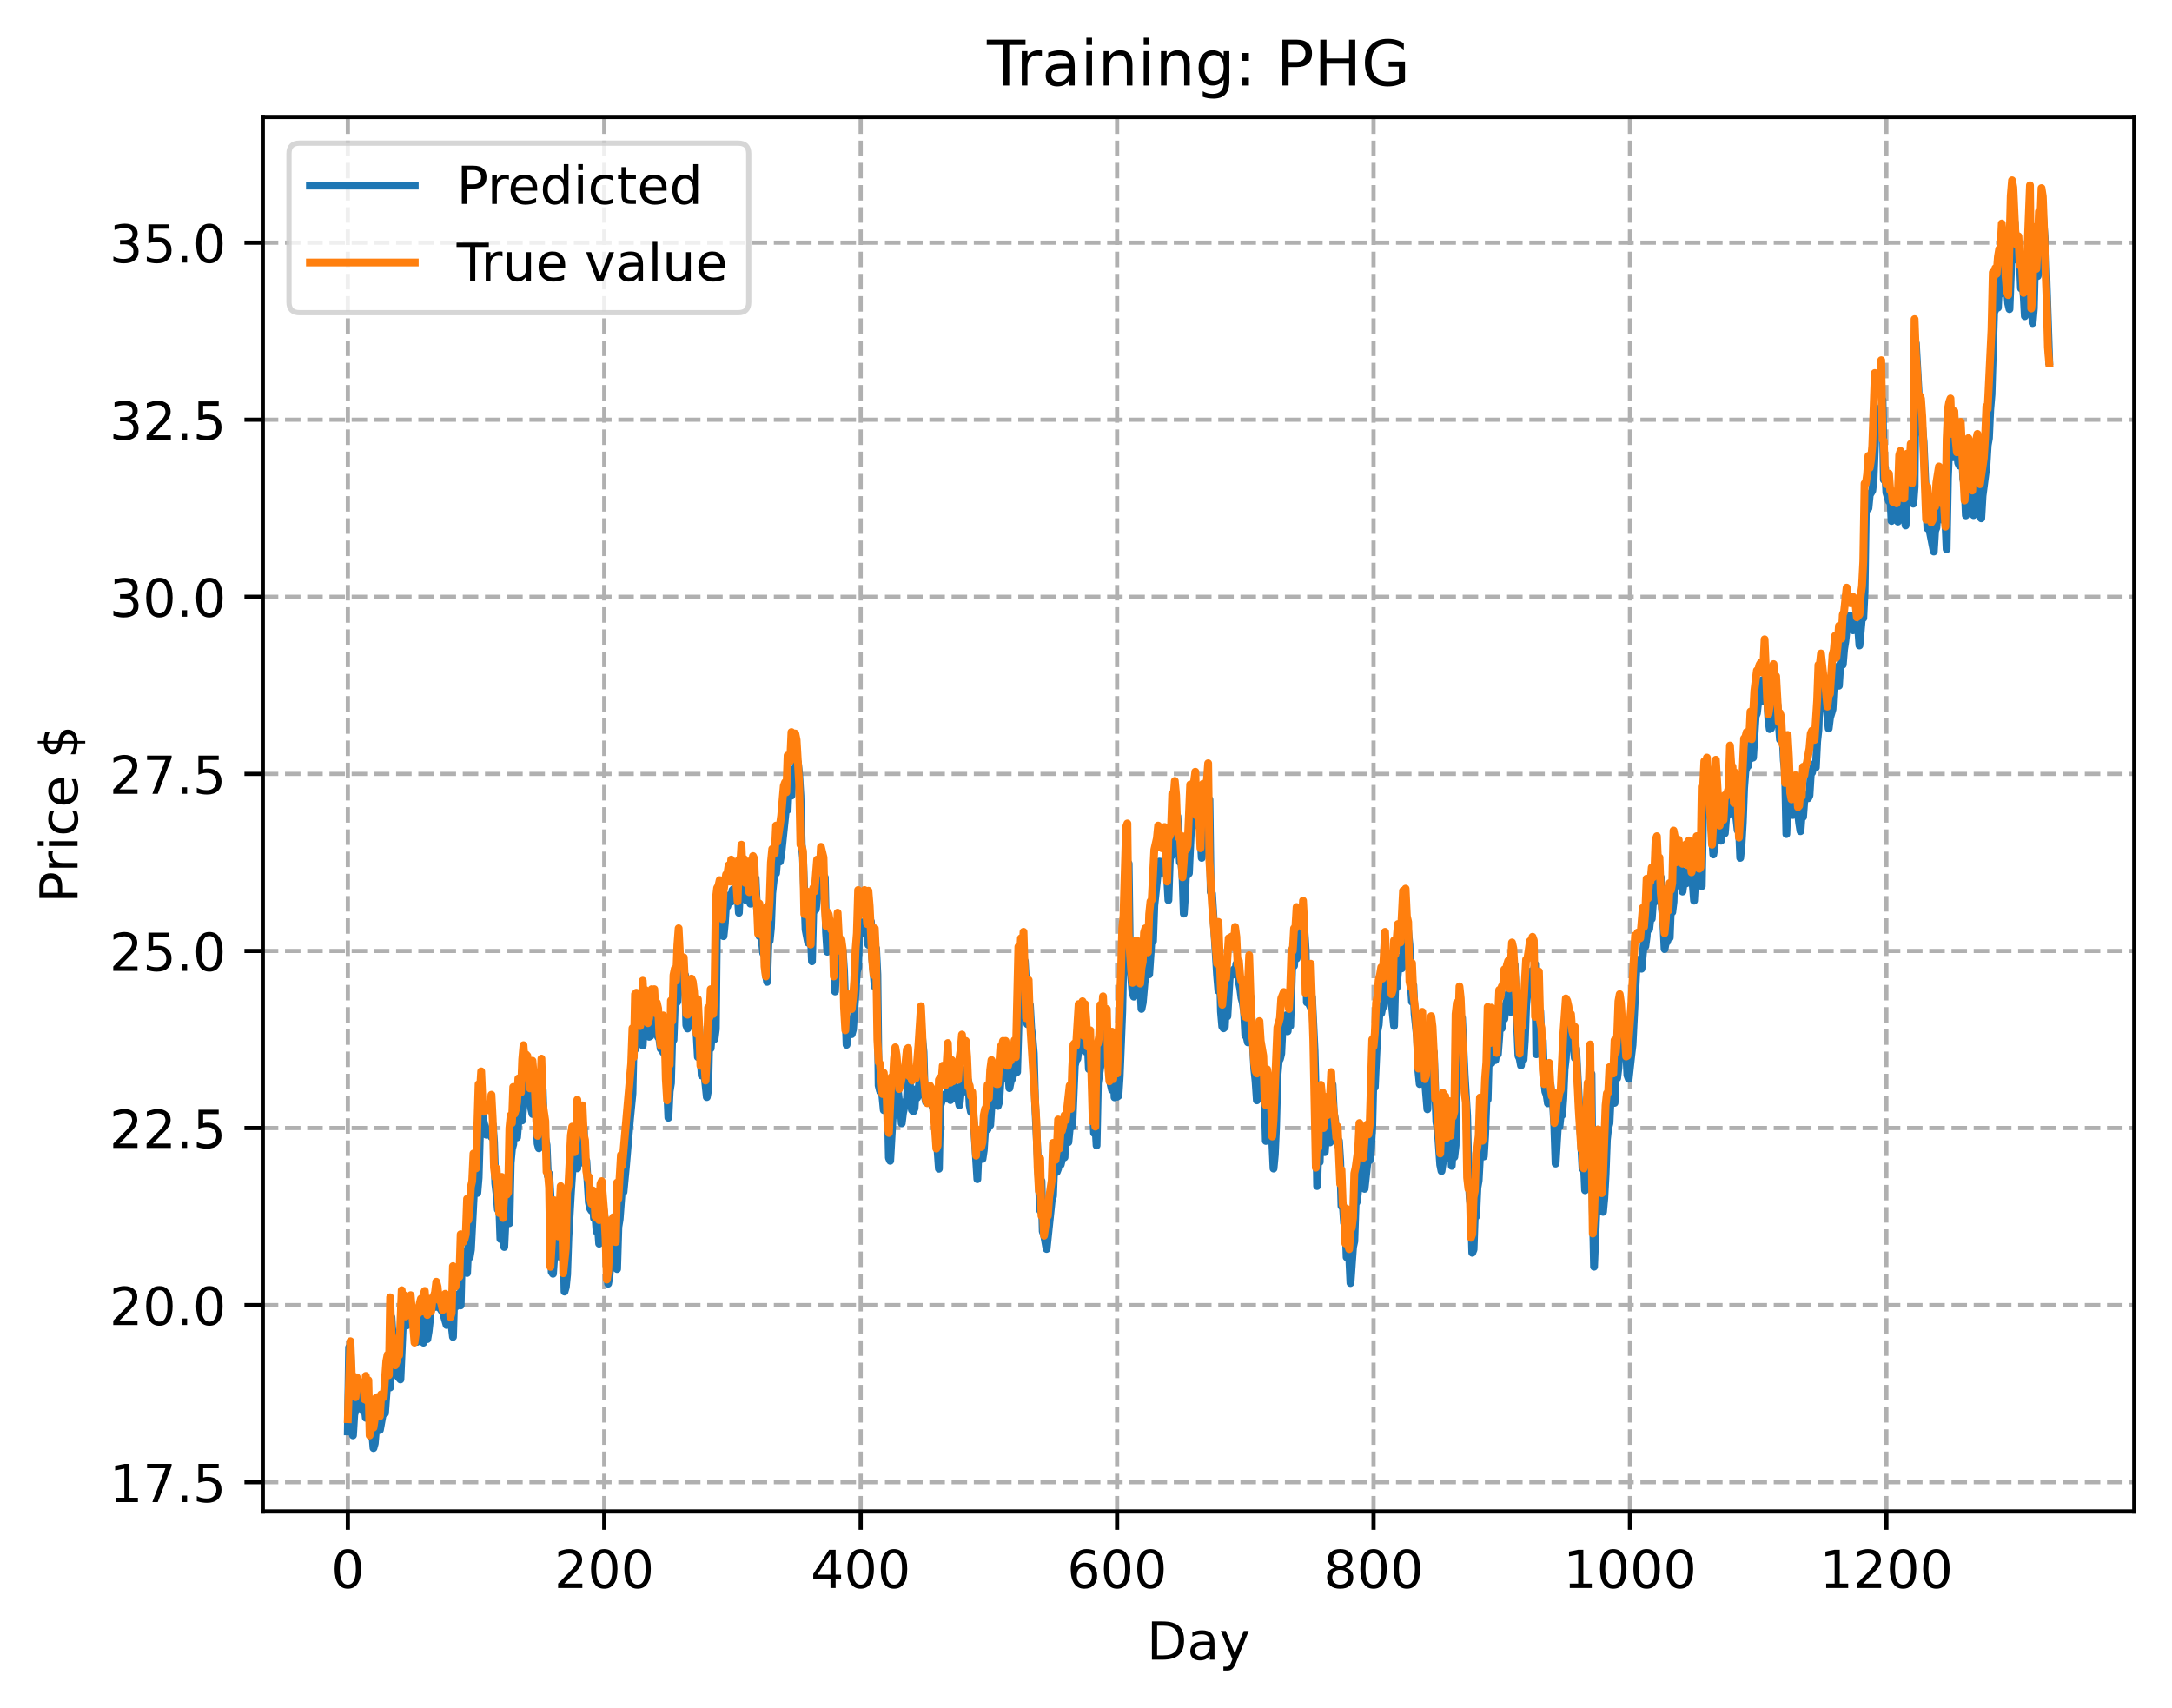<?xml version="1.0" encoding="utf-8" standalone="no"?>
<!DOCTYPE svg PUBLIC "-//W3C//DTD SVG 1.1//EN"
  "http://www.w3.org/Graphics/SVG/1.1/DTD/svg11.dtd">
<!-- Created with matplotlib (https://matplotlib.org/) -->
<svg height="325.986pt" version="1.1" viewBox="0 0 414.464 325.986" width="414.464pt" xmlns="http://www.w3.org/2000/svg" xmlns:xlink="http://www.w3.org/1999/xlink">
 <defs>
  <style type="text/css">
*{stroke-linecap:butt;stroke-linejoin:round;}
  </style>
 </defs>
 <g id="figure_1">
  <g id="patch_1">
   <path d="M 0 325.986 
L 414.464 325.986 
L 414.464 0 
L 0 0 
z
" style="fill:#ffffff;"/>
  </g>
  <g id="axes_1">
   <g id="patch_2">
    <path d="M 50.144 288.43 
L 407.264 288.43 
L 407.264 22.318 
L 50.144 22.318 
z
" style="fill:#ffffff;"/>
   </g>
   <g id="matplotlib.axis_1">
    <g id="xtick_1">
     <g id="line2d_1">
      <path clip-path="url(#pa70ff1cd41)" d="M 66.376 288.43 
L 66.376 22.318 
" style="fill:none;stroke:#b0b0b0;stroke-dasharray:2.96,1.28;stroke-dashoffset:0;stroke-width:0.8;"/>
     </g>
     <g id="line2d_2">
      <defs>
       <path d="M 0 0 
L 0 3.5 
" id="m88f9f8da0d" style="stroke:#000000;stroke-width:0.8;"/>
      </defs>
      <g>
       <use style="stroke:#000000;stroke-width:0.8;" x="66.376" xlink:href="#m88f9f8da0d" y="288.43"/>
      </g>
     </g>
     <g id="text_1">
      <!-- 0 -->
      <defs>
       <path d="M 31.781 66.406 
Q 24.172 66.406 20.328 58.906 
Q 16.5 51.422 16.5 36.375 
Q 16.5 21.391 20.328 13.891 
Q 24.172 6.391 31.781 6.391 
Q 39.453 6.391 43.281 13.891 
Q 47.125 21.391 47.125 36.375 
Q 47.125 51.422 43.281 58.906 
Q 39.453 66.406 31.781 66.406 
z
M 31.781 74.219 
Q 44.047 74.219 50.516 64.516 
Q 56.984 54.828 56.984 36.375 
Q 56.984 17.969 50.516 8.266 
Q 44.047 -1.422 31.781 -1.422 
Q 19.531 -1.422 13.062 8.266 
Q 6.594 17.969 6.594 36.375 
Q 6.594 54.828 13.062 64.516 
Q 19.531 74.219 31.781 74.219 
z
" id="DejaVuSans-48"/>
      </defs>
      <g transform="translate(63.195 303.029)scale(0.1 -0.1)">
       <use xlink:href="#DejaVuSans-48"/>
      </g>
     </g>
    </g>
    <g id="xtick_2">
     <g id="line2d_3">
      <path clip-path="url(#pa70ff1cd41)" d="M 115.307 288.43 
L 115.307 22.318 
" style="fill:none;stroke:#b0b0b0;stroke-dasharray:2.96,1.28;stroke-dashoffset:0;stroke-width:0.8;"/>
     </g>
     <g id="line2d_4">
      <g>
       <use style="stroke:#000000;stroke-width:0.8;" x="115.307" xlink:href="#m88f9f8da0d" y="288.43"/>
      </g>
     </g>
     <g id="text_2">
      <!-- 200 -->
      <defs>
       <path d="M 19.188 8.297 
L 53.609 8.297 
L 53.609 0 
L 7.328 0 
L 7.328 8.297 
Q 12.938 14.109 22.625 23.891 
Q 32.328 33.688 34.812 36.531 
Q 39.547 41.844 41.422 45.531 
Q 43.312 49.219 43.312 52.781 
Q 43.312 58.594 39.234 62.25 
Q 35.156 65.922 28.609 65.922 
Q 23.969 65.922 18.812 64.312 
Q 13.672 62.703 7.812 59.422 
L 7.812 69.391 
Q 13.766 71.781 18.938 73 
Q 24.125 74.219 28.422 74.219 
Q 39.75 74.219 46.484 68.547 
Q 53.219 62.891 53.219 53.422 
Q 53.219 48.922 51.531 44.891 
Q 49.859 40.875 45.406 35.406 
Q 44.188 33.984 37.641 27.219 
Q 31.109 20.453 19.188 8.297 
z
" id="DejaVuSans-50"/>
      </defs>
      <g transform="translate(105.763 303.029)scale(0.1 -0.1)">
       <use xlink:href="#DejaVuSans-50"/>
       <use x="63.623" xlink:href="#DejaVuSans-48"/>
       <use x="127.246" xlink:href="#DejaVuSans-48"/>
      </g>
     </g>
    </g>
    <g id="xtick_3">
     <g id="line2d_5">
      <path clip-path="url(#pa70ff1cd41)" d="M 164.238 288.43 
L 164.238 22.318 
" style="fill:none;stroke:#b0b0b0;stroke-dasharray:2.96,1.28;stroke-dashoffset:0;stroke-width:0.8;"/>
     </g>
     <g id="line2d_6">
      <g>
       <use style="stroke:#000000;stroke-width:0.8;" x="164.238" xlink:href="#m88f9f8da0d" y="288.43"/>
      </g>
     </g>
     <g id="text_3">
      <!-- 400 -->
      <defs>
       <path d="M 37.797 64.312 
L 12.891 25.391 
L 37.797 25.391 
z
M 35.203 72.906 
L 47.609 72.906 
L 47.609 25.391 
L 58.016 25.391 
L 58.016 17.188 
L 47.609 17.188 
L 47.609 0 
L 37.797 0 
L 37.797 17.188 
L 4.891 17.188 
L 4.891 26.703 
z
" id="DejaVuSans-52"/>
      </defs>
      <g transform="translate(154.694 303.029)scale(0.1 -0.1)">
       <use xlink:href="#DejaVuSans-52"/>
       <use x="63.623" xlink:href="#DejaVuSans-48"/>
       <use x="127.246" xlink:href="#DejaVuSans-48"/>
      </g>
     </g>
    </g>
    <g id="xtick_4">
     <g id="line2d_7">
      <path clip-path="url(#pa70ff1cd41)" d="M 213.168 288.43 
L 213.168 22.318 
" style="fill:none;stroke:#b0b0b0;stroke-dasharray:2.96,1.28;stroke-dashoffset:0;stroke-width:0.8;"/>
     </g>
     <g id="line2d_8">
      <g>
       <use style="stroke:#000000;stroke-width:0.8;" x="213.168" xlink:href="#m88f9f8da0d" y="288.43"/>
      </g>
     </g>
     <g id="text_4">
      <!-- 600 -->
      <defs>
       <path d="M 33.016 40.375 
Q 26.375 40.375 22.484 35.828 
Q 18.609 31.297 18.609 23.391 
Q 18.609 15.531 22.484 10.953 
Q 26.375 6.391 33.016 6.391 
Q 39.656 6.391 43.531 10.953 
Q 47.406 15.531 47.406 23.391 
Q 47.406 31.297 43.531 35.828 
Q 39.656 40.375 33.016 40.375 
z
M 52.594 71.297 
L 52.594 62.312 
Q 48.875 64.062 45.094 64.984 
Q 41.312 65.922 37.594 65.922 
Q 27.828 65.922 22.672 59.328 
Q 17.531 52.734 16.797 39.406 
Q 19.672 43.656 24.016 45.922 
Q 28.375 48.188 33.594 48.188 
Q 44.578 48.188 50.953 41.516 
Q 57.328 34.859 57.328 23.391 
Q 57.328 12.156 50.688 5.359 
Q 44.047 -1.422 33.016 -1.422 
Q 20.359 -1.422 13.672 8.266 
Q 6.984 17.969 6.984 36.375 
Q 6.984 53.656 15.188 63.938 
Q 23.391 74.219 37.203 74.219 
Q 40.922 74.219 44.703 73.484 
Q 48.484 72.75 52.594 71.297 
z
" id="DejaVuSans-54"/>
      </defs>
      <g transform="translate(203.625 303.029)scale(0.1 -0.1)">
       <use xlink:href="#DejaVuSans-54"/>
       <use x="63.623" xlink:href="#DejaVuSans-48"/>
       <use x="127.246" xlink:href="#DejaVuSans-48"/>
      </g>
     </g>
    </g>
    <g id="xtick_5">
     <g id="line2d_9">
      <path clip-path="url(#pa70ff1cd41)" d="M 262.099 288.43 
L 262.099 22.318 
" style="fill:none;stroke:#b0b0b0;stroke-dasharray:2.96,1.28;stroke-dashoffset:0;stroke-width:0.8;"/>
     </g>
     <g id="line2d_10">
      <g>
       <use style="stroke:#000000;stroke-width:0.8;" x="262.099" xlink:href="#m88f9f8da0d" y="288.43"/>
      </g>
     </g>
     <g id="text_5">
      <!-- 800 -->
      <defs>
       <path d="M 31.781 34.625 
Q 24.75 34.625 20.719 30.859 
Q 16.703 27.094 16.703 20.516 
Q 16.703 13.922 20.719 10.156 
Q 24.75 6.391 31.781 6.391 
Q 38.812 6.391 42.859 10.172 
Q 46.922 13.969 46.922 20.516 
Q 46.922 27.094 42.891 30.859 
Q 38.875 34.625 31.781 34.625 
z
M 21.922 38.812 
Q 15.578 40.375 12.031 44.719 
Q 8.5 49.078 8.5 55.328 
Q 8.5 64.062 14.719 69.141 
Q 20.953 74.219 31.781 74.219 
Q 42.672 74.219 48.875 69.141 
Q 55.078 64.062 55.078 55.328 
Q 55.078 49.078 51.531 44.719 
Q 48 40.375 41.703 38.812 
Q 48.828 37.156 52.797 32.312 
Q 56.781 27.484 56.781 20.516 
Q 56.781 9.906 50.312 4.234 
Q 43.844 -1.422 31.781 -1.422 
Q 19.734 -1.422 13.25 4.234 
Q 6.781 9.906 6.781 20.516 
Q 6.781 27.484 10.781 32.312 
Q 14.797 37.156 21.922 38.812 
z
M 18.312 54.391 
Q 18.312 48.734 21.844 45.562 
Q 25.391 42.391 31.781 42.391 
Q 38.141 42.391 41.719 45.562 
Q 45.312 48.734 45.312 54.391 
Q 45.312 60.062 41.719 63.234 
Q 38.141 66.406 31.781 66.406 
Q 25.391 66.406 21.844 63.234 
Q 18.312 60.062 18.312 54.391 
z
" id="DejaVuSans-56"/>
      </defs>
      <g transform="translate(252.555 303.029)scale(0.1 -0.1)">
       <use xlink:href="#DejaVuSans-56"/>
       <use x="63.623" xlink:href="#DejaVuSans-48"/>
       <use x="127.246" xlink:href="#DejaVuSans-48"/>
      </g>
     </g>
    </g>
    <g id="xtick_6">
     <g id="line2d_11">
      <path clip-path="url(#pa70ff1cd41)" d="M 311.029 288.43 
L 311.029 22.318 
" style="fill:none;stroke:#b0b0b0;stroke-dasharray:2.96,1.28;stroke-dashoffset:0;stroke-width:0.8;"/>
     </g>
     <g id="line2d_12">
      <g>
       <use style="stroke:#000000;stroke-width:0.8;" x="311.029" xlink:href="#m88f9f8da0d" y="288.43"/>
      </g>
     </g>
     <g id="text_6">
      <!-- 1000 -->
      <defs>
       <path d="M 12.406 8.297 
L 28.516 8.297 
L 28.516 63.922 
L 10.984 60.406 
L 10.984 69.391 
L 28.422 72.906 
L 38.281 72.906 
L 38.281 8.297 
L 54.391 8.297 
L 54.391 0 
L 12.406 0 
z
" id="DejaVuSans-49"/>
      </defs>
      <g transform="translate(298.304 303.029)scale(0.1 -0.1)">
       <use xlink:href="#DejaVuSans-49"/>
       <use x="63.623" xlink:href="#DejaVuSans-48"/>
       <use x="127.246" xlink:href="#DejaVuSans-48"/>
       <use x="190.869" xlink:href="#DejaVuSans-48"/>
      </g>
     </g>
    </g>
    <g id="xtick_7">
     <g id="line2d_13">
      <path clip-path="url(#pa70ff1cd41)" d="M 359.96 288.43 
L 359.96 22.318 
" style="fill:none;stroke:#b0b0b0;stroke-dasharray:2.96,1.28;stroke-dashoffset:0;stroke-width:0.8;"/>
     </g>
     <g id="line2d_14">
      <g>
       <use style="stroke:#000000;stroke-width:0.8;" x="359.96" xlink:href="#m88f9f8da0d" y="288.43"/>
      </g>
     </g>
     <g id="text_7">
      <!-- 1200 -->
      <g transform="translate(347.235 303.029)scale(0.1 -0.1)">
       <use xlink:href="#DejaVuSans-49"/>
       <use x="63.623" xlink:href="#DejaVuSans-50"/>
       <use x="127.246" xlink:href="#DejaVuSans-48"/>
       <use x="190.869" xlink:href="#DejaVuSans-48"/>
      </g>
     </g>
    </g>
    <g id="text_8">
     <!-- Day -->
     <defs>
      <path d="M 19.672 64.797 
L 19.672 8.109 
L 31.594 8.109 
Q 46.688 8.109 53.688 14.938 
Q 60.688 21.781 60.688 36.531 
Q 60.688 51.172 53.688 57.984 
Q 46.688 64.797 31.594 64.797 
z
M 9.812 72.906 
L 30.078 72.906 
Q 51.266 72.906 61.172 64.094 
Q 71.094 55.281 71.094 36.531 
Q 71.094 17.672 61.125 8.828 
Q 51.172 0 30.078 0 
L 9.812 0 
z
" id="DejaVuSans-68"/>
      <path d="M 34.281 27.484 
Q 23.391 27.484 19.188 25 
Q 14.984 22.516 14.984 16.5 
Q 14.984 11.719 18.141 8.906 
Q 21.297 6.109 26.703 6.109 
Q 34.188 6.109 38.703 11.406 
Q 43.219 16.703 43.219 25.484 
L 43.219 27.484 
z
M 52.203 31.203 
L 52.203 0 
L 43.219 0 
L 43.219 8.297 
Q 40.141 3.328 35.547 0.953 
Q 30.953 -1.422 24.312 -1.422 
Q 15.922 -1.422 10.953 3.297 
Q 6 8.016 6 15.922 
Q 6 25.141 12.172 29.828 
Q 18.359 34.516 30.609 34.516 
L 43.219 34.516 
L 43.219 35.406 
Q 43.219 41.609 39.141 45 
Q 35.062 48.391 27.688 48.391 
Q 23 48.391 18.547 47.266 
Q 14.109 46.141 10.016 43.891 
L 10.016 52.203 
Q 14.938 54.109 19.578 55.047 
Q 24.219 56 28.609 56 
Q 40.484 56 46.344 49.844 
Q 52.203 43.703 52.203 31.203 
z
" id="DejaVuSans-97"/>
      <path d="M 32.172 -5.078 
Q 28.375 -14.844 24.75 -17.812 
Q 21.141 -20.797 15.094 -20.797 
L 7.906 -20.797 
L 7.906 -13.281 
L 13.188 -13.281 
Q 16.891 -13.281 18.938 -11.516 
Q 21 -9.766 23.484 -3.219 
L 25.094 0.875 
L 2.984 54.688 
L 12.5 54.688 
L 29.594 11.922 
L 46.688 54.688 
L 56.203 54.688 
z
" id="DejaVuSans-121"/>
     </defs>
     <g transform="translate(218.83 316.707)scale(0.1 -0.1)">
      <use xlink:href="#DejaVuSans-68"/>
      <use x="77.002" xlink:href="#DejaVuSans-97"/>
      <use x="138.281" xlink:href="#DejaVuSans-121"/>
     </g>
    </g>
   </g>
   <g id="matplotlib.axis_2">
    <g id="ytick_1">
     <g id="line2d_15">
      <path clip-path="url(#pa70ff1cd41)" d="M 50.144 282.842 
L 407.264 282.842 
" style="fill:none;stroke:#b0b0b0;stroke-dasharray:2.96,1.28;stroke-dashoffset:0;stroke-width:0.8;"/>
     </g>
     <g id="line2d_16">
      <defs>
       <path d="M 0 0 
L -3.5 0 
" id="m103d124fc8" style="stroke:#000000;stroke-width:0.8;"/>
      </defs>
      <g>
       <use style="stroke:#000000;stroke-width:0.8;" x="50.144" xlink:href="#m103d124fc8" y="282.842"/>
      </g>
     </g>
     <g id="text_9">
      <!-- 17.5 -->
      <defs>
       <path d="M 8.203 72.906 
L 55.078 72.906 
L 55.078 68.703 
L 28.609 0 
L 18.312 0 
L 43.219 64.594 
L 8.203 64.594 
z
" id="DejaVuSans-55"/>
       <path d="M 10.688 12.406 
L 21 12.406 
L 21 0 
L 10.688 0 
z
" id="DejaVuSans-46"/>
       <path d="M 10.797 72.906 
L 49.516 72.906 
L 49.516 64.594 
L 19.828 64.594 
L 19.828 46.734 
Q 21.969 47.469 24.109 47.828 
Q 26.266 48.188 28.422 48.188 
Q 40.625 48.188 47.75 41.5 
Q 54.891 34.812 54.891 23.391 
Q 54.891 11.625 47.562 5.094 
Q 40.234 -1.422 26.906 -1.422 
Q 22.312 -1.422 17.547 -0.641 
Q 12.797 0.141 7.719 1.703 
L 7.719 11.625 
Q 12.109 9.234 16.797 8.062 
Q 21.484 6.891 26.703 6.891 
Q 35.156 6.891 40.078 11.328 
Q 45.016 15.766 45.016 23.391 
Q 45.016 31 40.078 35.438 
Q 35.156 39.891 26.703 39.891 
Q 22.75 39.891 18.812 39.016 
Q 14.891 38.141 10.797 36.281 
z
" id="DejaVuSans-53"/>
      </defs>
      <g transform="translate(20.878 286.641)scale(0.1 -0.1)">
       <use xlink:href="#DejaVuSans-49"/>
       <use x="63.623" xlink:href="#DejaVuSans-55"/>
       <use x="127.246" xlink:href="#DejaVuSans-46"/>
       <use x="159.033" xlink:href="#DejaVuSans-53"/>
      </g>
     </g>
    </g>
    <g id="ytick_2">
     <g id="line2d_17">
      <path clip-path="url(#pa70ff1cd41)" d="M 50.144 249.052 
L 407.264 249.052 
" style="fill:none;stroke:#b0b0b0;stroke-dasharray:2.96,1.28;stroke-dashoffset:0;stroke-width:0.8;"/>
     </g>
     <g id="line2d_18">
      <g>
       <use style="stroke:#000000;stroke-width:0.8;" x="50.144" xlink:href="#m103d124fc8" y="249.052"/>
      </g>
     </g>
     <g id="text_10">
      <!-- 20.0 -->
      <g transform="translate(20.878 252.851)scale(0.1 -0.1)">
       <use xlink:href="#DejaVuSans-50"/>
       <use x="63.623" xlink:href="#DejaVuSans-48"/>
       <use x="127.246" xlink:href="#DejaVuSans-46"/>
       <use x="159.033" xlink:href="#DejaVuSans-48"/>
      </g>
     </g>
    </g>
    <g id="ytick_3">
     <g id="line2d_19">
      <path clip-path="url(#pa70ff1cd41)" d="M 50.144 215.261 
L 407.264 215.261 
" style="fill:none;stroke:#b0b0b0;stroke-dasharray:2.96,1.28;stroke-dashoffset:0;stroke-width:0.8;"/>
     </g>
     <g id="line2d_20">
      <g>
       <use style="stroke:#000000;stroke-width:0.8;" x="50.144" xlink:href="#m103d124fc8" y="215.261"/>
      </g>
     </g>
     <g id="text_11">
      <!-- 22.5 -->
      <g transform="translate(20.878 219.06)scale(0.1 -0.1)">
       <use xlink:href="#DejaVuSans-50"/>
       <use x="63.623" xlink:href="#DejaVuSans-50"/>
       <use x="127.246" xlink:href="#DejaVuSans-46"/>
       <use x="159.033" xlink:href="#DejaVuSans-53"/>
      </g>
     </g>
    </g>
    <g id="ytick_4">
     <g id="line2d_21">
      <path clip-path="url(#pa70ff1cd41)" d="M 50.144 181.471 
L 407.264 181.471 
" style="fill:none;stroke:#b0b0b0;stroke-dasharray:2.96,1.28;stroke-dashoffset:0;stroke-width:0.8;"/>
     </g>
     <g id="line2d_22">
      <g>
       <use style="stroke:#000000;stroke-width:0.8;" x="50.144" xlink:href="#m103d124fc8" y="181.471"/>
      </g>
     </g>
     <g id="text_12">
      <!-- 25.0 -->
      <g transform="translate(20.878 185.27)scale(0.1 -0.1)">
       <use xlink:href="#DejaVuSans-50"/>
       <use x="63.623" xlink:href="#DejaVuSans-53"/>
       <use x="127.246" xlink:href="#DejaVuSans-46"/>
       <use x="159.033" xlink:href="#DejaVuSans-48"/>
      </g>
     </g>
    </g>
    <g id="ytick_5">
     <g id="line2d_23">
      <path clip-path="url(#pa70ff1cd41)" d="M 50.144 147.68 
L 407.264 147.68 
" style="fill:none;stroke:#b0b0b0;stroke-dasharray:2.96,1.28;stroke-dashoffset:0;stroke-width:0.8;"/>
     </g>
     <g id="line2d_24">
      <g>
       <use style="stroke:#000000;stroke-width:0.8;" x="50.144" xlink:href="#m103d124fc8" y="147.68"/>
      </g>
     </g>
     <g id="text_13">
      <!-- 27.5 -->
      <g transform="translate(20.878 151.479)scale(0.1 -0.1)">
       <use xlink:href="#DejaVuSans-50"/>
       <use x="63.623" xlink:href="#DejaVuSans-55"/>
       <use x="127.246" xlink:href="#DejaVuSans-46"/>
       <use x="159.033" xlink:href="#DejaVuSans-53"/>
      </g>
     </g>
    </g>
    <g id="ytick_6">
     <g id="line2d_25">
      <path clip-path="url(#pa70ff1cd41)" d="M 50.144 113.889 
L 407.264 113.889 
" style="fill:none;stroke:#b0b0b0;stroke-dasharray:2.96,1.28;stroke-dashoffset:0;stroke-width:0.8;"/>
     </g>
     <g id="line2d_26">
      <g>
       <use style="stroke:#000000;stroke-width:0.8;" x="50.144" xlink:href="#m103d124fc8" y="113.889"/>
      </g>
     </g>
     <g id="text_14">
      <!-- 30.0 -->
      <defs>
       <path d="M 40.578 39.312 
Q 47.656 37.797 51.625 33 
Q 55.609 28.219 55.609 21.188 
Q 55.609 10.406 48.188 4.484 
Q 40.766 -1.422 27.094 -1.422 
Q 22.516 -1.422 17.656 -0.516 
Q 12.797 0.391 7.625 2.203 
L 7.625 11.719 
Q 11.719 9.328 16.594 8.109 
Q 21.484 6.891 26.812 6.891 
Q 36.078 6.891 40.938 10.547 
Q 45.797 14.203 45.797 21.188 
Q 45.797 27.641 41.281 31.266 
Q 36.766 34.906 28.719 34.906 
L 20.219 34.906 
L 20.219 43.016 
L 29.109 43.016 
Q 36.375 43.016 40.234 45.922 
Q 44.094 48.828 44.094 54.297 
Q 44.094 59.906 40.109 62.906 
Q 36.141 65.922 28.719 65.922 
Q 24.656 65.922 20.016 65.031 
Q 15.375 64.156 9.812 62.312 
L 9.812 71.094 
Q 15.438 72.656 20.344 73.438 
Q 25.25 74.219 29.594 74.219 
Q 40.828 74.219 47.359 69.109 
Q 53.906 64.016 53.906 55.328 
Q 53.906 49.266 50.438 45.094 
Q 46.969 40.922 40.578 39.312 
z
" id="DejaVuSans-51"/>
      </defs>
      <g transform="translate(20.878 117.689)scale(0.1 -0.1)">
       <use xlink:href="#DejaVuSans-51"/>
       <use x="63.623" xlink:href="#DejaVuSans-48"/>
       <use x="127.246" xlink:href="#DejaVuSans-46"/>
       <use x="159.033" xlink:href="#DejaVuSans-48"/>
      </g>
     </g>
    </g>
    <g id="ytick_7">
     <g id="line2d_27">
      <path clip-path="url(#pa70ff1cd41)" d="M 50.144 80.099 
L 407.264 80.099 
" style="fill:none;stroke:#b0b0b0;stroke-dasharray:2.96,1.28;stroke-dashoffset:0;stroke-width:0.8;"/>
     </g>
     <g id="line2d_28">
      <g>
       <use style="stroke:#000000;stroke-width:0.8;" x="50.144" xlink:href="#m103d124fc8" y="80.099"/>
      </g>
     </g>
     <g id="text_15">
      <!-- 32.5 -->
      <g transform="translate(20.878 83.898)scale(0.1 -0.1)">
       <use xlink:href="#DejaVuSans-51"/>
       <use x="63.623" xlink:href="#DejaVuSans-50"/>
       <use x="127.246" xlink:href="#DejaVuSans-46"/>
       <use x="159.033" xlink:href="#DejaVuSans-53"/>
      </g>
     </g>
    </g>
    <g id="ytick_8">
     <g id="line2d_29">
      <path clip-path="url(#pa70ff1cd41)" d="M 50.144 46.308 
L 407.264 46.308 
" style="fill:none;stroke:#b0b0b0;stroke-dasharray:2.96,1.28;stroke-dashoffset:0;stroke-width:0.8;"/>
     </g>
     <g id="line2d_30">
      <g>
       <use style="stroke:#000000;stroke-width:0.8;" x="50.144" xlink:href="#m103d124fc8" y="46.308"/>
      </g>
     </g>
     <g id="text_16">
      <!-- 35.0 -->
      <g transform="translate(20.878 50.108)scale(0.1 -0.1)">
       <use xlink:href="#DejaVuSans-51"/>
       <use x="63.623" xlink:href="#DejaVuSans-53"/>
       <use x="127.246" xlink:href="#DejaVuSans-46"/>
       <use x="159.033" xlink:href="#DejaVuSans-48"/>
      </g>
     </g>
    </g>
    <g id="text_17">
     <!-- Price $ -->
     <defs>
      <path d="M 19.672 64.797 
L 19.672 37.406 
L 32.078 37.406 
Q 38.969 37.406 42.719 40.969 
Q 46.484 44.531 46.484 51.125 
Q 46.484 57.672 42.719 61.234 
Q 38.969 64.797 32.078 64.797 
z
M 9.812 72.906 
L 32.078 72.906 
Q 44.344 72.906 50.609 67.359 
Q 56.891 61.812 56.891 51.125 
Q 56.891 40.328 50.609 34.812 
Q 44.344 29.297 32.078 29.297 
L 19.672 29.297 
L 19.672 0 
L 9.812 0 
z
" id="DejaVuSans-80"/>
      <path d="M 41.109 46.297 
Q 39.594 47.172 37.812 47.578 
Q 36.031 48 33.891 48 
Q 26.266 48 22.188 43.047 
Q 18.109 38.094 18.109 28.812 
L 18.109 0 
L 9.078 0 
L 9.078 54.688 
L 18.109 54.688 
L 18.109 46.188 
Q 20.953 51.172 25.484 53.578 
Q 30.031 56 36.531 56 
Q 37.453 56 38.578 55.875 
Q 39.703 55.766 41.062 55.516 
z
" id="DejaVuSans-114"/>
      <path d="M 9.422 54.688 
L 18.406 54.688 
L 18.406 0 
L 9.422 0 
z
M 9.422 75.984 
L 18.406 75.984 
L 18.406 64.594 
L 9.422 64.594 
z
" id="DejaVuSans-105"/>
      <path d="M 48.781 52.594 
L 48.781 44.188 
Q 44.969 46.297 41.141 47.344 
Q 37.312 48.391 33.406 48.391 
Q 24.656 48.391 19.812 42.844 
Q 14.984 37.312 14.984 27.297 
Q 14.984 17.281 19.812 11.734 
Q 24.656 6.203 33.406 6.203 
Q 37.312 6.203 41.141 7.25 
Q 44.969 8.297 48.781 10.406 
L 48.781 2.094 
Q 45.016 0.344 40.984 -0.531 
Q 36.969 -1.422 32.422 -1.422 
Q 20.062 -1.422 12.781 6.344 
Q 5.516 14.109 5.516 27.297 
Q 5.516 40.672 12.859 48.328 
Q 20.219 56 33.016 56 
Q 37.156 56 41.109 55.141 
Q 45.062 54.297 48.781 52.594 
z
" id="DejaVuSans-99"/>
      <path d="M 56.203 29.594 
L 56.203 25.203 
L 14.891 25.203 
Q 15.484 15.922 20.484 11.062 
Q 25.484 6.203 34.422 6.203 
Q 39.594 6.203 44.453 7.469 
Q 49.312 8.734 54.109 11.281 
L 54.109 2.781 
Q 49.266 0.734 44.188 -0.344 
Q 39.109 -1.422 33.891 -1.422 
Q 20.797 -1.422 13.156 6.188 
Q 5.516 13.812 5.516 26.812 
Q 5.516 40.234 12.766 48.109 
Q 20.016 56 32.328 56 
Q 43.359 56 49.781 48.891 
Q 56.203 41.797 56.203 29.594 
z
M 47.219 32.234 
Q 47.125 39.594 43.094 43.984 
Q 39.062 48.391 32.422 48.391 
Q 24.906 48.391 20.391 44.141 
Q 15.875 39.891 15.188 32.172 
z
" id="DejaVuSans-101"/>
      <path id="DejaVuSans-32"/>
      <path d="M 33.797 -14.703 
L 28.906 -14.703 
L 28.859 0 
Q 23.734 0.094 18.609 1.188 
Q 13.484 2.297 8.297 4.5 
L 8.297 13.281 
Q 13.281 10.156 18.375 8.562 
Q 23.484 6.984 28.906 6.938 
L 28.906 29.203 
Q 18.109 30.953 13.203 35.156 
Q 8.297 39.359 8.297 46.688 
Q 8.297 54.641 13.625 59.219 
Q 18.953 63.812 28.906 64.5 
L 28.906 75.984 
L 33.797 75.984 
L 33.797 64.656 
Q 38.328 64.453 42.578 63.688 
Q 46.828 62.938 50.875 61.625 
L 50.875 53.078 
Q 46.828 55.125 42.547 56.25 
Q 38.281 57.375 33.797 57.562 
L 33.797 36.719 
Q 44.875 35.016 50.094 30.609 
Q 55.328 26.219 55.328 18.609 
Q 55.328 10.359 49.781 5.594 
Q 44.234 0.828 33.797 0.094 
z
M 28.906 37.594 
L 28.906 57.625 
Q 23.25 56.984 20.266 54.391 
Q 17.281 51.812 17.281 47.516 
Q 17.281 43.312 20.031 40.969 
Q 22.797 38.625 28.906 37.594 
z
M 33.797 28.219 
L 33.797 7.078 
Q 39.984 7.906 43.141 10.594 
Q 46.297 13.281 46.297 17.672 
Q 46.297 21.969 43.281 24.5 
Q 40.281 27.047 33.797 28.219 
z
" id="DejaVuSans-36"/>
     </defs>
     <g transform="translate(14.798 172.342)rotate(-90)scale(0.1 -0.1)">
      <use xlink:href="#DejaVuSans-80"/>
      <use x="58.553" xlink:href="#DejaVuSans-114"/>
      <use x="99.666" xlink:href="#DejaVuSans-105"/>
      <use x="127.449" xlink:href="#DejaVuSans-99"/>
      <use x="182.43" xlink:href="#DejaVuSans-101"/>
      <use x="243.953" xlink:href="#DejaVuSans-32"/>
      <use x="275.74" xlink:href="#DejaVuSans-36"/>
     </g>
    </g>
   </g>
   <g id="line2d_31">
    <path clip-path="url(#pa70ff1cd41)" d="M 66.376 273.151 
L 66.621 257.118 
L 66.866 257.566 
L 67.355 273.91 
L 67.6 269.906 
L 67.844 269.227 
L 68.089 267.972 
L 68.334 263.9 
L 68.823 267.549 
L 69.068 268.211 
L 69.312 269.31 
L 69.557 268.295 
L 69.802 270.563 
L 70.046 267.634 
L 70.291 267.587 
L 70.536 269.95 
L 70.78 274.115 
L 71.025 273.224 
L 71.27 276.334 
L 71.514 275.46 
L 71.759 272.503 
L 72.003 271.834 
L 72.248 271.728 
L 72.493 272.879 
L 73.227 268.817 
L 73.471 269.679 
L 73.961 262.924 
L 74.205 261.372 
L 74.45 264.765 
L 74.695 251.379 
L 74.939 255.375 
L 75.184 254.184 
L 75.673 260.266 
L 75.918 262.669 
L 76.407 263.234 
L 76.897 252.093 
L 77.141 252.259 
L 77.386 248.866 
L 77.631 252.929 
L 78.12 249.11 
L 78.609 252.683 
L 78.854 251.749 
L 79.098 254.899 
L 79.343 253.355 
L 79.588 256.06 
L 79.832 254.309 
L 80.077 254.432 
L 80.322 251.185 
L 80.566 252.657 
L 80.811 256.223 
L 81.056 251.617 
L 81.3 252.143 
L 81.545 255.548 
L 81.79 254.089 
L 82.034 251.841 
L 82.279 247.872 
L 82.524 249.377 
L 82.768 249.498 
L 83.013 246.904 
L 83.258 246.539 
L 83.502 247.351 
L 83.747 249.526 
L 83.991 249.51 
L 84.236 250.081 
L 84.481 250.31 
L 85.215 252.852 
L 85.459 250.77 
L 85.949 251.468 
L 86.193 252.949 
L 86.438 255.126 
L 86.683 247.2 
L 86.927 247.045 
L 87.172 249.24 
L 87.417 248.101 
L 87.661 248.291 
L 87.906 249.113 
L 88.151 238.705 
L 88.395 240.18 
L 88.64 240.741 
L 88.885 242.639 
L 89.129 242.925 
L 89.374 237.492 
L 89.619 239.932 
L 89.863 238.458 
L 90.597 224.309 
L 90.842 224.124 
L 91.086 227.659 
L 91.331 224.746 
L 91.576 216.435 
L 91.82 215.765 
L 92.065 212.839 
L 92.799 216.541 
L 93.288 215.614 
L 93.778 216.952 
L 94.022 214.604 
L 94.267 217.916 
L 94.512 225.84 
L 94.756 227.856 
L 95.001 230.813 
L 95.246 229.501 
L 95.49 236.438 
L 95.979 227.218 
L 96.224 237.962 
L 96.469 232.772 
L 96.713 230.122 
L 96.958 233.426 
L 97.203 233.424 
L 97.447 221.922 
L 97.692 219.252 
L 97.937 218.363 
L 98.181 213.116 
L 98.671 217.052 
L 99.16 210.864 
L 99.649 213.815 
L 99.894 210.367 
L 100.139 203.708 
L 100.383 205.691 
L 100.628 205.914 
L 101.117 207.097 
L 101.362 211.54 
L 101.607 212.588 
L 101.851 209.539 
L 102.096 211.39 
L 102.34 212.194 
L 102.585 218.233 
L 102.83 219.122 
L 103.074 217.166 
L 103.564 208.025 
L 103.808 215.975 
L 104.298 218.517 
L 104.542 224.389 
L 104.787 223.985 
L 105.032 228.075 
L 105.276 242.72 
L 105.521 243.07 
L 106.01 236.034 
L 106.5 237.306 
L 106.744 239.784 
L 106.989 238.222 
L 107.234 232.444 
L 107.478 234.842 
L 107.723 246.468 
L 107.967 245.638 
L 108.212 243.227 
L 108.457 236.111 
L 108.946 227.449 
L 109.435 220.365 
L 109.925 222.529 
L 110.169 222.959 
L 110.414 215.271 
L 110.659 221.939 
L 111.393 215.321 
L 111.637 222.017 
L 111.882 221.507 
L 112.371 229.445 
L 112.616 230.642 
L 112.861 231.028 
L 113.105 228.255 
L 113.35 232.5 
L 113.595 231.681 
L 113.839 235.014 
L 114.084 233.703 
L 114.328 237.332 
L 114.573 235.909 
L 114.818 228.687 
L 115.307 231.704 
L 115.796 237.91 
L 116.041 244.965 
L 116.286 243.573 
L 116.53 240.391 
L 116.775 239.088 
L 117.02 241.901 
L 117.264 239.454 
L 117.509 238.23 
L 117.754 242.175 
L 117.998 234.161 
L 118.243 232.66 
L 118.732 226.146 
L 118.977 227.471 
L 119.466 222.307 
L 120.2 213.68 
L 120.689 208.68 
L 120.934 197.857 
L 121.179 200.268 
L 121.423 195.6 
L 121.668 195.201 
L 122.157 195.884 
L 122.647 199.511 
L 122.891 193.987 
L 123.136 196.536 
L 123.381 193.524 
L 123.87 197.845 
L 124.115 197.716 
L 124.359 194.661 
L 124.604 194.789 
L 124.849 195.652 
L 125.093 194.133 
L 125.583 197.905 
L 125.827 198.265 
L 126.072 200.13 
L 126.316 199.158 
L 126.561 200.823 
L 126.806 197.988 
L 127.05 201.403 
L 127.54 213.298 
L 127.784 208.273 
L 128.029 206.699 
L 128.274 197.674 
L 128.518 198.449 
L 128.763 191.816 
L 129.252 191.155 
L 129.497 185.033 
L 129.742 182.337 
L 129.986 185.358 
L 130.231 185.844 
L 130.476 186.047 
L 130.72 186.053 
L 130.965 195.647 
L 131.21 196.262 
L 131.454 195.373 
L 131.699 195.078 
L 131.943 192.335 
L 132.188 192.039 
L 132.433 192.817 
L 132.677 192.667 
L 133.167 201.708 
L 133.411 195.938 
L 133.901 205.248 
L 134.145 203.318 
L 134.39 204.66 
L 134.879 209.358 
L 135.124 208.014 
L 135.369 196.861 
L 135.613 200.057 
L 135.858 196.753 
L 136.103 196.107 
L 136.347 198.29 
L 136.592 196.366 
L 136.837 173.587 
L 137.326 174.508 
L 137.571 173.645 
L 138.06 178.649 
L 138.304 176.265 
L 138.549 172.532 
L 138.794 172.963 
L 139.283 170.788 
L 139.528 172.071 
L 139.772 169.866 
L 140.017 169.609 
L 140.262 171.821 
L 140.506 171.489 
L 140.751 170.352 
L 140.996 174.195 
L 141.24 168.931 
L 141.485 169.284 
L 141.73 166.638 
L 141.974 170.69 
L 142.219 168.67 
L 142.464 171.849 
L 142.953 170.878 
L 143.198 172.45 
L 143.442 170.004 
L 143.687 169.968 
L 143.931 169.21 
L 144.176 167.603 
L 144.421 173.068 
L 144.665 174.704 
L 144.91 178.645 
L 145.155 178.36 
L 145.399 179.683 
L 145.644 181.918 
L 145.889 181.012 
L 146.133 185.802 
L 146.378 187.371 
L 146.623 179.813 
L 146.867 179.565 
L 147.112 177.021 
L 147.357 170.481 
L 147.846 166.005 
L 148.091 166.662 
L 148.335 163.696 
L 148.58 163.961 
L 148.825 164.41 
L 149.069 163.038 
L 150.048 153.613 
L 150.292 154.54 
L 150.537 149.312 
L 150.782 149.927 
L 151.026 151.836 
L 151.271 146.857 
L 151.516 146.895 
L 151.76 147.153 
L 152.005 145.67 
L 152.25 145.507 
L 152.494 147.839 
L 152.739 151.848 
L 152.984 161.228 
L 153.228 163.581 
L 153.718 177.394 
L 154.207 179.895 
L 154.452 179.431 
L 154.696 177.297 
L 154.941 183.442 
L 155.186 173.818 
L 155.43 173.785 
L 155.675 173.547 
L 155.919 171.489 
L 156.164 168.203 
L 156.409 170.927 
L 156.653 169.696 
L 156.898 169.321 
L 157.143 167.068 
L 157.387 167.432 
L 157.632 177.942 
L 157.877 181.62 
L 158.121 178.681 
L 158.366 179.517 
L 158.611 179.232 
L 158.855 181.302 
L 159.1 180.331 
L 159.345 189.202 
L 159.589 184.039 
L 159.834 183.982 
L 160.079 179.86 
L 160.323 180.679 
L 160.568 182.847 
L 160.813 181.597 
L 161.057 185.194 
L 161.546 199.372 
L 161.791 196.443 
L 162.28 194.469 
L 162.525 197.344 
L 162.77 196.435 
L 163.259 189.278 
L 163.504 185.422 
L 163.748 184.64 
L 163.993 175.827 
L 164.238 178.189 
L 164.482 177.986 
L 164.727 176.43 
L 164.972 177.105 
L 165.216 175.722 
L 165.706 180.308 
L 165.95 177.146 
L 166.195 175.872 
L 166.44 182.839 
L 166.929 188.287 
L 167.174 180.966 
L 167.418 185.979 
L 167.663 207.15 
L 167.907 208.138 
L 168.152 206.752 
L 168.641 211.848 
L 168.886 209.259 
L 169.131 210.354 
L 169.375 209.754 
L 169.62 220.965 
L 169.865 221.516 
L 170.354 212.823 
L 170.599 212.935 
L 171.088 207.091 
L 171.333 208.113 
L 171.577 210.497 
L 171.822 210.337 
L 172.067 214.367 
L 172.311 212.383 
L 172.801 210.157 
L 173.045 210.243 
L 173.29 205.394 
L 173.534 204.734 
L 173.779 210.2 
L 174.024 211.823 
L 174.268 212.111 
L 174.513 211.526 
L 174.758 207.873 
L 175.002 209.486 
L 175.247 208.828 
L 175.736 201.592 
L 175.981 198.151 
L 176.226 200.745 
L 176.47 209.171 
L 176.715 210.326 
L 176.96 210.466 
L 177.204 209.638 
L 177.449 209.326 
L 177.694 208.308 
L 177.938 211.163 
L 178.183 211.639 
L 178.428 212.695 
L 179.162 223.032 
L 179.406 211.139 
L 179.895 209.485 
L 180.14 209.507 
L 180.385 208.809 
L 180.629 209.657 
L 180.874 207.081 
L 181.119 203.328 
L 181.363 209.931 
L 181.853 205.152 
L 182.097 209.635 
L 182.342 207.504 
L 183.076 210.933 
L 183.81 204.206 
L 184.055 208.15 
L 184.299 208.311 
L 184.544 205.831 
L 184.789 206.319 
L 185.033 210.929 
L 185.278 212.178 
L 185.522 211.294 
L 185.767 213.116 
L 186.501 225.02 
L 186.746 219.085 
L 186.99 219.084 
L 187.235 219.775 
L 187.48 221.169 
L 187.724 219.522 
L 187.969 215.742 
L 188.214 215.1 
L 188.458 215.483 
L 188.703 213.592 
L 188.948 214.737 
L 189.437 207.199 
L 189.682 207.358 
L 189.926 207.894 
L 190.171 210.656 
L 190.416 211.052 
L 190.66 210.275 
L 190.905 206.35 
L 191.15 205.879 
L 191.394 203.684 
L 191.883 202.17 
L 192.128 202.372 
L 192.617 207.647 
L 192.862 206.383 
L 193.107 205.913 
L 193.596 204.408 
L 193.841 202.347 
L 194.085 204.574 
L 194.575 187.833 
L 194.819 189.077 
L 195.064 184.335 
L 195.309 186.568 
L 195.553 183.406 
L 195.798 187.938 
L 196.043 195.44 
L 196.287 195.138 
L 196.532 191.773 
L 196.777 196.242 
L 197.021 198.138 
L 197.266 201.006 
L 197.51 210.176 
L 198.489 230.999 
L 198.734 225.369 
L 198.978 235.003 
L 199.223 235.61 
L 199.712 238.339 
L 200.691 229.02 
L 200.936 228.267 
L 201.18 222.237 
L 201.425 221.437 
L 201.67 223.643 
L 201.914 223.005 
L 202.159 218.95 
L 202.404 222.274 
L 202.648 221.215 
L 202.893 219.036 
L 203.138 220.852 
L 203.382 214.895 
L 203.627 217.403 
L 203.871 217.966 
L 204.361 212.892 
L 204.605 214.951 
L 205.095 203.367 
L 205.339 202.311 
L 205.584 202.048 
L 206.318 196.154 
L 206.563 196.095 
L 206.807 195.599 
L 207.052 200.623 
L 207.297 196.687 
L 207.541 198.549 
L 207.786 203.996 
L 208.031 203.862 
L 208.275 202.068 
L 208.765 216.224 
L 209.009 214.281 
L 209.254 218.594 
L 209.498 206.745 
L 209.988 203.432 
L 210.232 197.835 
L 210.477 197.923 
L 210.722 197.25 
L 210.966 200.849 
L 211.456 199.239 
L 211.7 204.579 
L 211.945 206.945 
L 212.19 207.987 
L 212.434 201.506 
L 212.679 209.406 
L 212.924 202.829 
L 213.168 209.293 
L 213.413 209.131 
L 213.658 205.419 
L 214.147 193 
L 214.392 181.747 
L 214.636 181.066 
L 215.126 165.797 
L 215.37 164.802 
L 215.615 183.564 
L 216.104 189.352 
L 216.349 190.185 
L 216.593 188.835 
L 216.838 184.181 
L 217.083 188.523 
L 217.327 186.813 
L 217.572 187.473 
L 217.817 192.528 
L 218.061 191.345 
L 218.551 185.763 
L 218.795 182.319 
L 219.04 183.269 
L 219.285 185.939 
L 219.774 178.642 
L 220.019 179.598 
L 220.263 172.808 
L 220.997 165.945 
L 221.242 164.418 
L 221.486 164.582 
L 221.731 166.529 
L 222.22 164.804 
L 222.465 162.964 
L 222.954 171.775 
L 223.199 164.724 
L 223.444 161.033 
L 223.688 163.215 
L 223.933 155.759 
L 224.178 157.721 
L 224.422 155.561 
L 224.667 155.773 
L 225.156 164.529 
L 225.401 164.375 
L 225.646 167.051 
L 225.89 174.349 
L 226.135 170.726 
L 226.38 164.748 
L 226.624 166.943 
L 226.869 166.651 
L 227.358 155.992 
L 227.603 154.867 
L 227.847 155.054 
L 228.092 154.001 
L 228.337 151.125 
L 228.581 157.554 
L 228.826 154.534 
L 229.315 163.709 
L 229.805 155.395 
L 230.049 156.678 
L 230.294 156.674 
L 230.539 153.637 
L 230.783 152.583 
L 231.028 170.21 
L 231.273 170.522 
L 232.251 186.195 
L 232.496 189.069 
L 232.741 183.204 
L 232.985 193.05 
L 233.23 195.893 
L 233.474 196.227 
L 233.719 195.98 
L 233.964 191.118 
L 234.208 193.95 
L 234.698 185.589 
L 234.942 185.927 
L 235.187 186.016 
L 235.432 185.017 
L 235.676 185.773 
L 235.921 183.954 
L 236.166 184.719 
L 236.41 187.381 
L 236.655 188.623 
L 236.9 190.453 
L 237.144 191.353 
L 237.389 193.036 
L 237.634 197.613 
L 237.878 197.848 
L 238.123 198.914 
L 238.612 190.186 
L 239.346 204.044 
L 239.591 206.359 
L 239.835 209.976 
L 240.08 209.519 
L 240.325 202.167 
L 240.569 199.166 
L 241.303 208.734 
L 241.548 217.725 
L 241.793 216.646 
L 242.037 210.006 
L 242.282 209.991 
L 242.527 212.361 
L 243.016 222.994 
L 243.261 220.344 
L 243.505 214.92 
L 243.75 205.347 
L 243.995 202.52 
L 244.239 202.09 
L 244.484 201.084 
L 244.729 196.146 
L 244.973 195.358 
L 245.218 194.133 
L 245.462 193.734 
L 245.707 196.803 
L 245.952 194.638 
L 246.196 195.792 
L 246.686 180.91 
L 246.93 184.303 
L 247.175 180.192 
L 247.42 182.91 
L 247.664 179.323 
L 247.909 179.307 
L 248.154 177.905 
L 248.643 179.269 
L 248.888 177.411 
L 249.132 181.145 
L 249.377 191.268 
L 249.622 189.452 
L 249.866 191.721 
L 250.111 192.231 
L 250.356 190.263 
L 250.845 200.476 
L 251.089 209.715 
L 251.334 226.336 
L 251.579 219.021 
L 251.823 221.75 
L 252.068 211.923 
L 252.557 213.853 
L 252.802 219.865 
L 253.291 212.858 
L 253.536 216.988 
L 253.781 218.007 
L 254.025 213.539 
L 254.27 206.99 
L 254.515 212.339 
L 254.759 213.785 
L 255.004 217.148 
L 255.249 218.527 
L 255.493 217.697 
L 255.738 221.6 
L 255.983 230.16 
L 256.227 229.717 
L 256.472 233.377 
L 256.717 232.347 
L 256.961 239.915 
L 257.206 234.392 
L 257.695 244.845 
L 258.184 237.997 
L 258.429 236.88 
L 258.674 229.775 
L 258.918 229.336 
L 259.163 227.133 
L 259.408 226.066 
L 259.652 221.205 
L 259.897 222.231 
L 260.386 226.866 
L 261.12 219.965 
L 261.365 221.418 
L 261.61 219.276 
L 261.854 214.875 
L 262.099 204.68 
L 262.344 207.456 
L 262.833 196.789 
L 263.077 195.558 
L 263.322 191.979 
L 263.567 193.383 
L 263.811 192.106 
L 264.056 192.019 
L 264.545 182.95 
L 264.79 185.981 
L 265.524 190.9 
L 266.013 195.786 
L 266.258 186.942 
L 266.503 188.477 
L 266.992 182.749 
L 267.237 183.115 
L 267.481 184.799 
L 267.726 182.681 
L 267.971 178.32 
L 268.215 176.096 
L 268.46 175.407 
L 268.949 180.324 
L 269.194 187.644 
L 269.438 191.166 
L 269.683 187.995 
L 269.928 193.425 
L 270.417 198.074 
L 270.662 204.454 
L 270.906 206.876 
L 271.64 197.546 
L 271.885 205.829 
L 272.374 211.686 
L 272.619 203.793 
L 272.864 203.408 
L 273.108 204.516 
L 273.353 200.401 
L 273.598 200.778 
L 274.087 214.096 
L 274.332 215.368 
L 274.821 222.284 
L 275.065 223.478 
L 275.31 221.879 
L 275.555 213.687 
L 275.799 212.013 
L 276.044 215.448 
L 276.289 220.924 
L 276.533 219.847 
L 276.778 214.711 
L 277.023 222.49 
L 277.267 218.317 
L 277.512 220.785 
L 277.757 218.56 
L 278.001 199.977 
L 278.246 198.209 
L 278.491 201.958 
L 278.735 196.945 
L 278.98 194.241 
L 279.469 204.927 
L 279.959 213.006 
L 280.203 223.823 
L 280.448 228.565 
L 280.693 230.501 
L 280.937 239.063 
L 281.182 238.457 
L 281.426 231.64 
L 281.671 232.131 
L 281.916 226.685 
L 282.16 225.273 
L 282.65 216.029 
L 282.894 215.959 
L 283.139 220.685 
L 283.384 216.768 
L 283.628 210.093 
L 283.873 209.843 
L 284.118 200.712 
L 284.362 200.126 
L 284.607 202.87 
L 284.852 199.37 
L 285.096 199.681 
L 285.341 202.293 
L 285.586 200.336 
L 285.83 201.188 
L 286.075 197.937 
L 286.32 193.117 
L 286.564 196.221 
L 286.809 194.589 
L 287.053 194.465 
L 287.298 191.915 
L 287.543 191.069 
L 288.032 188.814 
L 288.277 193.1 
L 288.766 184.132 
L 289.011 184.067 
L 289.745 201.501 
L 289.989 202.002 
L 290.234 203.329 
L 290.479 200.769 
L 290.723 202.211 
L 290.968 198.489 
L 291.213 191.89 
L 291.457 189.326 
L 291.702 189.262 
L 291.947 188.898 
L 292.191 185.368 
L 292.436 185.481 
L 292.681 185.17 
L 292.925 183.998 
L 293.17 201.183 
L 293.414 195.568 
L 293.659 193.241 
L 293.904 192.977 
L 294.148 199.275 
L 294.393 198.57 
L 294.638 206.016 
L 294.882 208.322 
L 295.127 208.965 
L 295.372 210.546 
L 295.616 209.183 
L 295.861 206.948 
L 296.106 209.441 
L 296.35 210.493 
L 296.595 214.891 
L 296.84 222.052 
L 297.329 213.987 
L 297.574 214.988 
L 297.818 212.676 
L 298.063 212.822 
L 298.308 209.639 
L 298.552 204.039 
L 298.797 201.867 
L 299.041 196.125 
L 299.286 195.032 
L 299.531 194.965 
L 299.775 197.725 
L 300.265 199.812 
L 300.509 201.893 
L 300.754 200.114 
L 301.977 223.002 
L 302.222 221.839 
L 302.467 227.142 
L 302.711 224.939 
L 302.956 214.913 
L 303.445 211.202 
L 303.69 204.931 
L 303.935 230.422 
L 304.179 241.726 
L 304.913 223.729 
L 305.158 220.785 
L 305.402 221.08 
L 305.892 231.264 
L 306.136 228.594 
L 306.381 224.096 
L 306.626 217.498 
L 306.87 215.289 
L 307.115 214.371 
L 307.36 209.21 
L 307.604 209.167 
L 307.849 207.621 
L 308.094 210.462 
L 308.338 205.27 
L 308.583 205.76 
L 308.828 203.775 
L 309.317 195.185 
L 309.562 195.093 
L 309.806 197.801 
L 310.051 198.516 
L 310.296 200.182 
L 310.54 205.188 
L 310.785 205.851 
L 311.274 201.424 
L 311.519 199.398 
L 312.253 184.843 
L 312.497 184.357 
L 312.742 183.131 
L 312.987 184.633 
L 313.231 184.858 
L 313.721 179.548 
L 313.965 180.591 
L 314.21 178.737 
L 314.455 175.084 
L 314.699 177.313 
L 314.944 175.087 
L 315.189 175.33 
L 315.433 171.868 
L 315.678 172.16 
L 315.923 171.035 
L 316.167 165.616 
L 316.412 164.413 
L 316.657 167.072 
L 316.901 167.42 
L 317.146 173.426 
L 317.39 175.743 
L 317.635 181.108 
L 317.88 179.767 
L 318.124 179.7 
L 318.369 175.548 
L 318.614 178.947 
L 318.858 172.637 
L 319.103 174.061 
L 319.348 172.061 
L 319.592 164.144 
L 319.837 164.354 
L 320.082 167.869 
L 320.326 168.978 
L 320.571 165.354 
L 320.816 166.545 
L 321.06 170.131 
L 321.305 168.123 
L 321.55 167.213 
L 321.794 168.569 
L 322.039 165.979 
L 322.284 168.399 
L 322.528 166.427 
L 323.017 168.816 
L 323.262 171.875 
L 323.507 167.574 
L 323.751 166.528 
L 323.996 164.424 
L 324.241 167.4 
L 324.73 169.108 
L 324.975 155.436 
L 325.219 154.848 
L 325.464 152.092 
L 325.709 153.879 
L 325.953 152.609 
L 326.198 153.157 
L 326.443 155.355 
L 326.932 163.063 
L 327.177 161.622 
L 327.421 152.45 
L 327.666 152.238 
L 327.911 158.91 
L 328.155 156.926 
L 328.4 160.432 
L 328.645 155.973 
L 328.889 155.213 
L 329.134 159.024 
L 329.378 155.928 
L 329.868 155.398 
L 330.112 153.879 
L 330.357 146.574 
L 330.602 148.584 
L 330.846 148.87 
L 331.091 155.05 
L 331.336 156.208 
L 331.58 158.437 
L 331.825 157.538 
L 332.07 163.707 
L 332.314 161.156 
L 332.559 156.954 
L 332.804 150.449 
L 333.048 147.206 
L 333.293 146.388 
L 333.538 146.195 
L 333.782 144.06 
L 334.027 144.792 
L 334.272 140.164 
L 334.516 144.577 
L 335.005 136.739 
L 335.25 136.142 
L 335.739 131.807 
L 335.984 131.407 
L 336.229 129.823 
L 336.473 133.82 
L 336.718 132.195 
L 336.963 128.995 
L 337.452 137.301 
L 337.697 139.13 
L 337.941 139.004 
L 338.431 136.196 
L 338.675 134.011 
L 338.92 138.2 
L 339.165 134.458 
L 339.654 141.138 
L 339.899 141.274 
L 340.143 139.996 
L 340.388 145.123 
L 340.633 147.433 
L 340.877 159.171 
L 341.366 146.491 
L 341.856 154.612 
L 342.1 155.526 
L 342.345 154.76 
L 342.59 155.076 
L 342.834 152.762 
L 343.324 157.102 
L 343.568 158.618 
L 343.813 155.181 
L 344.058 155.901 
L 344.302 152.702 
L 344.547 152.062 
L 344.792 151.748 
L 345.036 152.332 
L 345.281 151.824 
L 345.526 147.749 
L 345.77 147.441 
L 346.015 146.291 
L 346.26 145.716 
L 346.504 146.452 
L 346.749 141.524 
L 346.993 139.279 
L 347.238 132.578 
L 347.483 131.795 
L 347.727 130.44 
L 347.972 132.251 
L 348.461 134.092 
L 348.951 139.026 
L 349.195 137.02 
L 349.685 135.338 
L 349.929 130.987 
L 350.174 131.009 
L 350.419 127.287 
L 350.908 130.854 
L 351.153 126.842 
L 351.397 125.829 
L 351.642 126.842 
L 351.887 123.93 
L 352.131 122.383 
L 352.62 117.88 
L 352.865 117.471 
L 353.11 117.499 
L 353.354 118.087 
L 353.599 120.276 
L 353.844 119.069 
L 354.088 119.463 
L 354.333 119.524 
L 354.578 119.842 
L 354.822 123.173 
L 355.312 117.604 
L 355.556 117.955 
L 355.801 112.91 
L 356.046 96.673 
L 356.29 97.24 
L 356.535 96.985 
L 356.78 94.452 
L 357.269 93.647 
L 357.514 91.509 
L 358.003 79.409 
L 358.248 80.081 
L 358.492 78.034 
L 358.737 80.221 
L 359.226 76.374 
L 359.471 91.542 
L 359.715 89.316 
L 359.96 94.011 
L 360.449 95.636 
L 360.694 93.843 
L 360.939 99.417 
L 361.183 98.64 
L 361.428 97.295 
L 361.673 98.973 
L 361.917 98.258 
L 362.162 99.532 
L 362.407 98.784 
L 362.651 92.687 
L 362.896 89.444 
L 363.141 92.389 
L 363.385 98.271 
L 363.63 100.276 
L 363.875 93.917 
L 364.119 93.442 
L 364.364 94.105 
L 364.608 93.921 
L 364.853 89.094 
L 365.098 96.115 
L 365.342 92.867 
L 365.587 65.524 
L 366.076 74.345 
L 366.321 81.265 
L 366.566 82.423 
L 366.81 81.526 
L 367.055 84.366 
L 367.789 100.818 
L 368.034 97.694 
L 368.278 101.538 
L 368.768 104.052 
L 369.012 105.251 
L 369.257 101.322 
L 369.502 100.717 
L 369.746 97.447 
L 369.991 95.81 
L 370.236 94.937 
L 370.48 94.647 
L 370.725 99.193 
L 370.969 97.386 
L 371.214 99.013 
L 371.459 104.805 
L 371.703 91.205 
L 371.948 85.332 
L 372.193 84.717 
L 372.437 82.488 
L 372.682 87.248 
L 372.927 86.607 
L 373.171 82.959 
L 373.661 88.351 
L 373.905 88.852 
L 374.15 85.614 
L 374.395 86.398 
L 374.639 91.424 
L 374.884 92.507 
L 375.129 98.347 
L 375.373 94.256 
L 375.618 93.214 
L 375.863 90.914 
L 376.107 92.919 
L 376.352 97.188 
L 376.596 98.309 
L 376.841 90.381 
L 377.086 89.676 
L 377.33 89.94 
L 377.575 88.144 
L 377.82 91.488 
L 378.064 98.914 
L 378.309 94.633 
L 379.043 89.005 
L 379.288 84.99 
L 379.532 83.623 
L 379.777 78.171 
L 380.022 75.297 
L 380.511 59.644 
L 380.756 59.092 
L 381 56.865 
L 381.245 58.712 
L 381.49 53.3 
L 381.734 54.275 
L 381.979 55.982 
L 382.224 47.704 
L 382.468 52.005 
L 382.713 52.346 
L 383.202 57.918 
L 383.447 58.988 
L 383.936 46.34 
L 384.181 45.064 
L 384.425 42.313 
L 384.915 49.591 
L 385.159 48.864 
L 385.404 49.336 
L 385.649 55.032 
L 385.893 54.378 
L 386.138 55.899 
L 386.383 60.338 
L 386.627 59.71 
L 386.872 53.829 
L 387.117 51.535 
L 387.606 44.177 
L 387.851 61.655 
L 388.095 58.887 
L 388.34 49.228 
L 388.584 48.846 
L 388.829 52.688 
L 389.074 51.12 
L 389.318 44.077 
L 389.563 47.517 
L 389.808 40.877 
L 390.297 47.134 
L 391.031 68.913 
L 391.031 68.913 
" style="fill:none;stroke:#1f77b4;stroke-linecap:square;stroke-width:1.5;"/>
   </g>
   <g id="line2d_32">
    <path clip-path="url(#pa70ff1cd41)" d="M 66.376 270.813 
L 66.866 255.945 
L 67.11 262.162 
L 67.355 262.568 
L 67.6 265.676 
L 67.844 266.623 
L 68.089 262.838 
L 68.334 264.055 
L 68.578 263.919 
L 68.823 264.46 
L 69.068 263.784 
L 69.312 264.19 
L 69.557 267.028 
L 69.802 262.568 
L 70.046 267.298 
L 70.291 263.379 
L 70.536 273.921 
L 70.78 270.272 
L 71.025 272.435 
L 71.27 272.435 
L 71.514 270.813 
L 71.759 266.758 
L 72.003 266.623 
L 72.248 269.461 
L 72.493 270.272 
L 72.737 266.082 
L 72.982 266.487 
L 73.227 266.623 
L 73.716 259.729 
L 73.961 258.513 
L 74.205 262.433 
L 74.45 247.565 
L 74.695 254.458 
L 75.184 256.756 
L 75.429 260.54 
L 75.673 259.865 
L 75.918 258.243 
L 76.163 258.648 
L 76.652 246.213 
L 76.897 248.511 
L 77.141 247.159 
L 77.386 251.214 
L 77.631 250.538 
L 77.875 248.241 
L 78.12 250.133 
L 78.364 247.159 
L 78.854 253.106 
L 79.098 256.215 
L 79.343 254.458 
L 79.588 249.592 
L 79.832 250.674 
L 80.077 248.781 
L 80.322 247.835 
L 80.566 250.268 
L 80.811 246.889 
L 81.056 246.348 
L 81.3 249.457 
L 81.545 250.944 
L 81.79 249.863 
L 82.034 247.835 
L 82.279 250.268 
L 82.524 248.105 
L 83.013 246.619 
L 83.258 244.591 
L 83.502 245.537 
L 83.747 248.105 
L 83.991 247.835 
L 84.481 249.998 
L 84.97 246.889 
L 85.215 248.781 
L 85.459 249.727 
L 85.704 247.7 
L 85.949 251.349 
L 86.193 250.538 
L 86.438 241.618 
L 86.683 242.429 
L 86.927 245.537 
L 87.172 242.429 
L 87.417 243.915 
L 87.661 243.645 
L 87.906 235.535 
L 88.151 236.752 
L 88.395 237.022 
L 88.64 236.481 
L 88.885 235.535 
L 89.129 228.777 
L 89.374 232.832 
L 89.619 230.264 
L 89.863 226.479 
L 90.108 225.398 
L 90.352 220.127 
L 90.597 220.803 
L 90.842 222.965 
L 91.331 206.881 
L 91.576 208.368 
L 91.82 204.448 
L 92.065 209.99 
L 92.31 212.152 
L 92.554 210.666 
L 92.799 211.882 
L 93.044 211.476 
L 93.288 211.882 
L 93.533 211.476 
L 93.778 208.908 
L 94.022 213.639 
L 94.267 222.83 
L 94.512 224.722 
L 94.756 222.965 
L 95.246 231.48 
L 95.49 226.209 
L 95.735 224.587 
L 95.979 232.427 
L 96.224 227.561 
L 96.469 225.804 
L 96.713 227.966 
L 96.958 227.561 
L 97.203 215.261 
L 97.447 212.828 
L 97.692 214.315 
L 97.937 207.422 
L 98.181 212.558 
L 98.426 211.747 
L 98.671 210.395 
L 98.915 205.8 
L 99.16 207.827 
L 99.405 208.503 
L 99.649 202.15 
L 99.894 199.447 
L 100.139 203.096 
L 100.383 201.204 
L 100.628 201.474 
L 101.117 207.692 
L 101.362 207.286 
L 101.607 202.421 
L 102.096 208.503 
L 102.34 213.909 
L 102.585 216.748 
L 102.83 214.991 
L 103.319 202.015 
L 103.564 210.53 
L 104.053 213.909 
L 104.298 223.641 
L 104.542 223.776 
L 104.787 226.615 
L 105.032 241.753 
L 105.766 229.048 
L 106.01 231.075 
L 106.255 231.751 
L 106.5 235.941 
L 106.989 226.344 
L 107.234 229.318 
L 107.478 242.969 
L 107.967 238.239 
L 108.212 227.561 
L 108.457 226.344 
L 108.946 216.613 
L 109.191 214.991 
L 109.435 218.37 
L 109.68 219.857 
L 109.925 217.153 
L 110.169 209.855 
L 110.414 216.072 
L 110.659 214.991 
L 110.903 213.369 
L 111.148 210.936 
L 111.393 216.477 
L 111.637 217.559 
L 111.882 223.506 
L 112.127 224.858 
L 112.371 224.587 
L 112.616 228.642 
L 112.861 229.723 
L 113.105 227.155 
L 113.35 227.966 
L 113.595 232.156 
L 113.839 232.427 
L 114.084 232.427 
L 114.328 232.832 
L 114.573 225.939 
L 114.818 225.398 
L 115.307 231.48 
L 115.552 236.211 
L 115.796 244.186 
L 116.041 242.699 
L 116.53 232.832 
L 116.775 236.211 
L 117.02 232.291 
L 117.264 232.697 
L 117.509 237.022 
L 117.754 225.669 
L 117.998 228.777 
L 118.488 220.397 
L 118.732 222.425 
L 120.445 202.961 
L 120.689 196.203 
L 120.934 201.745 
L 121.179 189.715 
L 121.423 189.445 
L 121.668 192.283 
L 121.913 193.094 
L 122.157 195.798 
L 122.402 194.176 
L 122.647 187.147 
L 122.891 192.283 
L 123.136 188.904 
L 123.625 195.257 
L 123.87 194.311 
L 124.115 190.391 
L 124.359 188.769 
L 124.604 190.932 
L 124.849 188.769 
L 125.093 193.365 
L 125.338 191.337 
L 125.583 192.419 
L 125.827 197.42 
L 126.072 199.582 
L 126.561 193.77 
L 126.806 196.203 
L 127.05 205.935 
L 127.295 209.99 
L 127.54 202.285 
L 127.784 203.232 
L 128.029 190.932 
L 128.274 194.852 
L 128.518 186.066 
L 128.763 184.85 
L 129.008 187.147 
L 129.252 180.389 
L 129.497 177.145 
L 129.742 182.011 
L 130.231 183.498 
L 130.476 182.687 
L 130.965 193.5 
L 131.21 193.635 
L 131.454 190.256 
L 131.699 188.904 
L 131.943 186.742 
L 132.188 187.282 
L 132.433 189.175 
L 132.922 197.284 
L 133.167 190.662 
L 133.411 195.527 
L 133.656 203.367 
L 133.901 198.636 
L 134.145 198.366 
L 134.635 206.205 
L 134.879 201.745 
L 135.124 192.283 
L 135.369 194.176 
L 135.613 188.769 
L 135.858 189.175 
L 136.103 193.5 
L 136.347 189.175 
L 136.592 171.604 
L 136.837 169.441 
L 137.081 169.036 
L 137.326 167.954 
L 137.815 175.388 
L 138.06 170.117 
L 138.549 166.873 
L 138.794 166.738 
L 139.038 165.116 
L 139.283 168.225 
L 139.528 164.035 
L 139.772 166.738 
L 140.017 165.251 
L 140.262 165.251 
L 140.751 172.009 
L 140.996 164.035 
L 141.24 164.981 
L 141.485 161.196 
L 141.73 167.008 
L 141.974 163.899 
L 142.219 168.495 
L 142.464 166.738 
L 142.708 166.468 
L 142.953 170.252 
L 143.198 164.305 
L 143.442 165.251 
L 143.687 163.359 
L 143.931 163.899 
L 144.176 170.658 
L 144.421 172.279 
L 144.665 178.227 
L 144.91 172.415 
L 145.155 177.551 
L 145.399 178.497 
L 145.644 176.199 
L 145.889 184.444 
L 146.133 186.336 
L 146.378 172.955 
L 146.623 175.388 
L 146.867 171.874 
L 147.112 164.575 
L 147.357 162.007 
L 147.601 162.142 
L 147.846 162.818 
L 148.091 157.547 
L 148.335 160.656 
L 148.825 157.412 
L 149.069 155.655 
L 149.559 149.978 
L 149.803 149.302 
L 150.048 151.194 
L 150.292 144.166 
L 150.537 145.382 
L 150.782 145.247 
L 151.026 139.705 
L 151.516 140.111 
L 151.76 139.976 
L 152.005 141.192 
L 152.494 149.572 
L 152.739 161.196 
L 152.984 161.467 
L 153.228 162.413 
L 153.473 174.442 
L 153.718 171.604 
L 153.962 170.117 
L 154.207 174.712 
L 154.452 172.415 
L 154.696 180.254 
L 154.941 170.522 
L 155.186 169.441 
L 155.43 170.117 
L 155.919 164.035 
L 156.164 165.927 
L 156.409 166.197 
L 156.653 161.602 
L 157.143 163.629 
L 157.387 173.226 
L 157.632 176.74 
L 157.877 174.037 
L 158.121 174.442 
L 158.611 177.416 
L 158.855 176.605 
L 159.1 186.336 
L 159.345 176.199 
L 159.589 179.849 
L 159.834 174.172 
L 160.079 179.038 
L 160.323 181.471 
L 160.568 179.308 
L 160.813 181.2 
L 161.057 192.283 
L 161.302 196.609 
L 161.546 191.743 
L 161.791 189.715 
L 162.036 190.391 
L 162.525 192.554 
L 162.77 190.391 
L 163.014 187.012 
L 163.259 181.2 
L 163.504 178.091 
L 163.748 169.847 
L 163.993 174.712 
L 164.727 172.279 
L 164.972 169.847 
L 165.461 176.334 
L 165.706 169.982 
L 165.95 172.955 
L 166.44 183.363 
L 166.684 186.066 
L 166.929 177.145 
L 167.174 182.417 
L 167.418 198.366 
L 167.663 202.691 
L 167.907 202.961 
L 168.397 208.773 
L 168.641 204.718 
L 168.886 207.557 
L 169.131 207.151 
L 169.375 214.991 
L 169.62 216.207 
L 170.109 205.529 
L 170.354 206.611 
L 170.599 202.015 
L 170.843 199.853 
L 171.088 201.339 
L 171.577 207.827 
L 171.822 207.016 
L 172.067 205.8 
L 172.311 203.907 
L 172.556 205.124 
L 173.045 200.258 
L 173.29 199.988 
L 173.534 205.394 
L 173.779 205.124 
L 174.024 206.205 
L 174.513 203.907 
L 174.758 205.8 
L 175.247 199.582 
L 175.736 192.013 
L 175.981 197.149 
L 176.226 204.854 
L 176.715 210.125 
L 176.96 210.53 
L 177.204 210.395 
L 177.449 207.151 
L 177.694 207.557 
L 178.428 215.531 
L 178.672 219.181 
L 178.917 218.64 
L 179.162 206.07 
L 179.406 205.665 
L 179.651 206.611 
L 179.895 203.367 
L 180.385 207.151 
L 180.874 199.042 
L 181.119 206.611 
L 181.363 206.611 
L 181.608 202.285 
L 181.853 206.34 
L 182.097 203.637 
L 182.342 204.448 
L 182.587 204.854 
L 182.831 206.07 
L 183.076 202.015 
L 183.321 200.258 
L 183.565 197.42 
L 183.81 200.528 
L 184.055 202.015 
L 184.299 198.636 
L 184.544 201.61 
L 184.789 207.422 
L 185.033 207.151 
L 185.278 209.179 
L 185.522 208.368 
L 186.256 220.532 
L 186.501 215.531 
L 186.746 217.559 
L 186.99 216.207 
L 187.235 218.91 
L 187.48 217.964 
L 187.724 212.828 
L 187.969 211.612 
L 188.214 211.206 
L 188.458 207.016 
L 188.703 209.584 
L 188.948 204.178 
L 189.192 202.285 
L 189.437 202.826 
L 189.926 205.935 
L 190.171 206.881 
L 190.416 206.881 
L 190.905 199.717 
L 191.15 199.988 
L 191.394 198.636 
L 191.639 199.853 
L 191.883 198.636 
L 192.128 203.367 
L 192.373 203.367 
L 192.617 202.15 
L 192.862 202.421 
L 193.107 201.069 
L 193.351 200.799 
L 193.596 198.501 
L 193.841 201.745 
L 194.33 180.66 
L 194.575 184.309 
L 194.819 179.038 
L 195.064 182.957 
L 195.309 177.821 
L 195.798 194.311 
L 196.287 187.012 
L 196.532 194.716 
L 197.755 213.909 
L 198 222.695 
L 198.244 227.29 
L 198.489 221.073 
L 198.734 232.021 
L 198.978 230.264 
L 199.223 235.806 
L 199.712 232.427 
L 199.957 232.021 
L 200.202 228.507 
L 200.691 225.263 
L 200.936 218.099 
L 201.18 218.505 
L 201.425 221.343 
L 201.67 219.316 
L 201.914 213.639 
L 202.159 219.181 
L 202.404 215.531 
L 202.648 215.802 
L 202.893 214.72 
L 203.138 212.828 
L 203.382 213.774 
L 204.116 207.151 
L 204.361 211.612 
L 204.605 203.637 
L 204.85 199.312 
L 205.095 199.042 
L 205.339 199.582 
L 205.829 191.608 
L 206.318 192.554 
L 206.563 191.067 
L 206.807 197.69 
L 207.052 191.608 
L 207.297 194.716 
L 207.541 199.717 
L 207.786 199.717 
L 208.031 196.609 
L 208.52 214.045 
L 208.765 207.286 
L 209.009 214.991 
L 209.254 199.312 
L 209.498 199.177 
L 209.743 197.69 
L 209.988 191.743 
L 210.232 193.905 
L 210.477 190.121 
L 210.722 195.527 
L 210.966 192.959 
L 211.211 192.554 
L 211.456 203.367 
L 211.7 206.34 
L 211.945 204.854 
L 212.19 196.879 
L 212.434 205.935 
L 212.679 197.825 
L 213.168 204.854 
L 213.902 185.796 
L 214.147 177.145 
L 214.392 174.712 
L 214.881 157.817 
L 215.126 157.141 
L 215.37 178.362 
L 215.859 185.12 
L 216.104 187.553 
L 216.349 185.661 
L 216.593 179.578 
L 216.838 182.957 
L 217.083 179.578 
L 217.572 187.688 
L 217.817 184.714 
L 218.061 183.498 
L 218.306 177.956 
L 218.551 177.145 
L 218.795 178.632 
L 219.04 181.741 
L 219.285 174.442 
L 219.529 172.009 
L 219.774 171.739 
L 220.263 162.142 
L 220.753 159.98 
L 220.997 157.547 
L 221.486 161.737 
L 221.731 161.872 
L 221.976 159.034 
L 222.22 157.817 
L 222.465 161.331 
L 222.71 168.225 
L 222.954 159.439 
L 223.199 159.574 
L 223.444 158.493 
L 223.688 151.465 
L 223.933 152.275 
L 224.178 149.032 
L 224.422 151.735 
L 224.667 158.493 
L 224.912 159.845 
L 225.156 159.304 
L 225.646 167.414 
L 225.89 164.305 
L 226.135 159.574 
L 226.38 162.142 
L 226.624 161.331 
L 227.114 149.707 
L 227.358 151.194 
L 227.603 151.059 
L 228.092 147.274 
L 228.337 155.655 
L 228.581 152.546 
L 228.826 156.33 
L 229.071 161.872 
L 229.315 153.762 
L 229.56 149.572 
L 230.049 152.275 
L 230.539 145.653 
L 230.783 164.305 
L 231.273 172.55 
L 232.251 183.903 
L 232.496 175.929 
L 232.985 189.31 
L 233.23 191.743 
L 233.719 185.525 
L 233.964 186.742 
L 234.453 179.038 
L 234.698 179.308 
L 234.942 178.767 
L 235.187 178.632 
L 235.432 180.795 
L 235.676 176.875 
L 235.921 178.767 
L 236.166 184.174 
L 236.41 183.363 
L 236.655 186.336 
L 236.9 187.282 
L 237.144 187.418 
L 237.389 193.094 
L 237.634 194.041 
L 237.878 194.176 
L 238.368 182.281 
L 238.857 197.149 
L 239.102 199.042 
L 239.346 202.961 
L 239.591 204.448 
L 239.835 204.854 
L 240.08 197.96 
L 240.325 194.852 
L 240.569 198.636 
L 241.059 201.474 
L 241.303 209.179 
L 241.548 210.936 
L 241.793 204.043 
L 242.037 205.8 
L 242.282 208.773 
L 242.527 210.26 
L 242.771 216.883 
L 243.016 213.774 
L 243.75 196.068 
L 244.239 194.311 
L 244.484 190.526 
L 244.973 189.31 
L 245.218 191.067 
L 245.462 190.797 
L 245.707 190.121 
L 245.952 192.554 
L 246.196 188.499 
L 246.441 181.335 
L 246.686 181.471 
L 246.93 177.145 
L 247.175 177.145 
L 247.42 173.09 
L 247.664 173.766 
L 247.909 174.037 
L 248.154 173.766 
L 248.398 176.74 
L 248.643 171.874 
L 248.888 176.605 
L 249.132 189.58 
L 249.377 187.553 
L 249.622 188.499 
L 249.866 188.904 
L 250.111 183.903 
L 250.6 198.366 
L 251.089 222.83 
L 251.334 217.153 
L 251.579 219.046 
L 251.823 207.962 
L 252.068 207.016 
L 252.313 209.584 
L 252.557 215.261 
L 253.047 209.314 
L 253.291 212.828 
L 253.536 210.395 
L 253.781 209.719 
L 254.025 204.583 
L 254.27 209.99 
L 254.759 214.315 
L 255.004 217.153 
L 255.249 214.991 
L 255.738 225.939 
L 255.983 223.236 
L 256.227 229.994 
L 256.472 230.399 
L 256.717 237.292 
L 256.961 230.67 
L 257.206 237.428 
L 257.45 238.374 
L 257.695 234.86 
L 257.94 234.319 
L 258.184 232.427 
L 258.429 223.911 
L 258.674 222.83 
L 259.163 219.316 
L 259.408 214.315 
L 260.142 220.938 
L 260.386 217.153 
L 260.631 216.477 
L 260.876 214.585 
L 261.12 216.477 
L 261.365 214.585 
L 261.854 198.366 
L 262.099 199.717 
L 262.344 197.149 
L 262.588 191.337 
L 262.833 190.121 
L 263.077 187.012 
L 263.322 186.066 
L 263.567 184.579 
L 263.811 186.742 
L 264.301 177.821 
L 264.545 183.363 
L 264.79 184.579 
L 265.035 183.903 
L 265.524 189.715 
L 265.769 188.904 
L 266.013 179.443 
L 266.258 182.146 
L 266.747 176.334 
L 267.237 179.849 
L 267.726 169.982 
L 267.971 170.387 
L 268.215 169.576 
L 268.46 174.848 
L 268.705 175.929 
L 268.949 187.282 
L 269.194 188.364 
L 269.438 183.768 
L 269.683 189.58 
L 270.172 193.77 
L 270.662 203.907 
L 271.151 193.365 
L 271.396 193.094 
L 271.885 205.935 
L 272.13 205.259 
L 272.374 198.771 
L 272.619 197.96 
L 272.864 200.799 
L 273.108 193.905 
L 273.353 195.933 
L 273.598 200.934 
L 273.842 209.719 
L 274.087 209.044 
L 274.821 220.127 
L 275.31 208.503 
L 275.555 209.044 
L 275.799 209.179 
L 276.044 217.153 
L 276.533 210.125 
L 276.778 216.748 
L 277.023 212.828 
L 277.267 213.098 
L 277.512 212.152 
L 277.757 193.5 
L 278.001 191.337 
L 278.246 197.149 
L 278.491 188.229 
L 278.735 190.526 
L 279.225 202.421 
L 279.469 208.503 
L 279.714 210.395 
L 279.959 224.722 
L 280.203 226.885 
L 280.448 226.209 
L 280.693 236.211 
L 280.937 235.535 
L 281.182 228.507 
L 281.426 227.29 
L 281.671 220.127 
L 281.916 218.91 
L 282.16 216.748 
L 282.405 209.449 
L 282.65 211.206 
L 282.894 217.694 
L 283.384 205.8 
L 283.628 202.691 
L 283.873 192.148 
L 284.362 199.042 
L 284.607 192.283 
L 285.096 197.42 
L 285.341 195.933 
L 285.586 200.934 
L 286.075 188.904 
L 286.32 190.256 
L 286.564 188.229 
L 286.809 188.229 
L 287.053 184.985 
L 287.298 186.201 
L 287.543 184.174 
L 287.787 183.363 
L 288.032 188.634 
L 288.521 179.849 
L 288.766 180.93 
L 289.745 197.42 
L 289.989 201.069 
L 290.234 195.257 
L 290.479 195.933 
L 291.213 183.092 
L 291.457 182.957 
L 291.947 179.578 
L 292.191 179.578 
L 292.436 178.767 
L 292.681 179.443 
L 292.925 194.041 
L 293.17 188.499 
L 293.414 185.931 
L 293.659 185.39 
L 293.904 194.987 
L 294.148 196.203 
L 294.393 204.178 
L 294.638 206.881 
L 294.882 206.611 
L 295.127 206.07 
L 295.372 205.8 
L 295.616 202.826 
L 295.861 207.286 
L 296.106 209.179 
L 296.35 208.368 
L 296.595 214.315 
L 296.84 213.234 
L 297.084 209.99 
L 297.329 209.855 
L 297.574 208.503 
L 297.818 207.962 
L 298.308 197.42 
L 298.797 190.526 
L 299.041 190.932 
L 299.286 192.013 
L 299.531 194.041 
L 299.775 193.5 
L 300.02 196.744 
L 300.265 197.69 
L 300.509 195.933 
L 301.243 211.612 
L 301.733 219.316 
L 301.977 219.181 
L 302.222 222.965 
L 302.467 222.019 
L 302.711 211.612 
L 302.956 206.611 
L 303.201 206.34 
L 303.445 199.312 
L 303.935 235.4 
L 304.179 232.156 
L 304.669 216.748 
L 304.913 215.531 
L 305.158 217.964 
L 305.402 224.993 
L 305.647 227.696 
L 305.892 224.182 
L 306.381 210.936 
L 306.626 208.638 
L 306.87 208.503 
L 307.115 203.637 
L 307.36 203.907 
L 307.604 204.583 
L 307.849 204.854 
L 308.094 198.501 
L 308.338 200.799 
L 308.583 197.825 
L 308.828 191.067 
L 309.072 189.715 
L 309.317 191.472 
L 309.562 195.663 
L 310.051 197.42 
L 310.296 201.61 
L 310.54 201.474 
L 311.274 191.878 
L 312.008 178.497 
L 312.253 179.443 
L 312.497 177.956 
L 312.742 179.173 
L 312.987 179.038 
L 313.476 173.226 
L 313.721 176.875 
L 313.965 173.766 
L 314.21 167.684 
L 314.455 171.469 
L 314.699 168.225 
L 314.944 168.225 
L 315.189 165.521 
L 315.433 167.414 
L 315.678 166.603 
L 315.923 160.25 
L 316.167 159.574 
L 316.412 164.981 
L 316.657 163.629 
L 316.901 170.387 
L 317.635 178.091 
L 317.88 175.388 
L 318.124 169.576 
L 318.369 173.766 
L 318.614 168.495 
L 318.858 169.847 
L 319.103 168.495 
L 319.348 158.493 
L 319.592 159.709 
L 319.837 164.575 
L 320.082 163.224 
L 320.326 160.25 
L 320.571 163.359 
L 320.816 162.818 
L 321.06 164.846 
L 321.305 161.467 
L 321.794 161.061 
L 322.039 165.116 
L 322.284 160.385 
L 322.773 166.468 
L 323.017 165.521 
L 323.262 163.088 
L 323.507 161.872 
L 323.751 159.574 
L 323.996 163.629 
L 324.241 165.792 
L 324.485 165.521 
L 324.73 150.113 
L 324.975 150.383 
L 325.219 145.247 
L 325.464 148.221 
L 325.709 144.571 
L 325.953 148.221 
L 326.198 153.627 
L 326.443 156.466 
L 326.687 161.196 
L 326.932 157.141 
L 327.177 148.626 
L 327.421 144.977 
L 328.155 157.547 
L 328.4 153.762 
L 328.645 152.275 
L 328.889 156.466 
L 329.134 151.735 
L 329.378 152.005 
L 329.868 150.383 
L 330.112 142.273 
L 330.357 145.923 
L 330.602 146.328 
L 330.846 153.222 
L 331.091 147.41 
L 331.336 152.546 
L 331.58 152.951 
L 331.825 159.845 
L 332.314 151.87 
L 332.804 140.922 
L 333.048 140.652 
L 333.293 139.705 
L 333.538 139.705 
L 333.782 140.922 
L 334.027 135.786 
L 334.272 141.057 
L 334.761 131.866 
L 335.25 127.946 
L 335.495 127.946 
L 335.739 126.865 
L 335.984 126.46 
L 336.229 128.352 
L 336.473 127.406 
L 336.718 121.999 
L 337.207 133.488 
L 337.452 136.326 
L 337.697 134.704 
L 338.431 126.73 
L 338.675 133.082 
L 338.92 129.028 
L 339.409 137.813 
L 339.654 136.056 
L 339.899 136.867 
L 340.143 142.003 
L 340.388 142.544 
L 340.633 149.437 
L 341.122 140.246 
L 341.366 144.571 
L 341.611 151.329 
L 341.856 152.546 
L 342.1 151.87 
L 342.345 149.167 
L 342.59 147.95 
L 343.079 154.033 
L 343.324 153.762 
L 343.568 150.383 
L 343.813 152.005 
L 344.058 146.328 
L 344.302 147.95 
L 344.547 146.193 
L 344.792 145.517 
L 345.281 142.814 
L 345.526 139.976 
L 345.77 139.435 
L 346.015 141.192 
L 346.26 141.192 
L 346.749 133.623 
L 346.993 126.865 
L 347.238 127 
L 347.483 124.702 
L 347.972 129.298 
L 348.217 129.839 
L 348.706 134.84 
L 348.951 132.812 
L 349.195 132.407 
L 349.685 124.973 
L 349.929 124.027 
L 350.174 121.323 
L 350.419 125.513 
L 350.663 123.216 
L 350.908 119.431 
L 351.397 121.864 
L 351.642 117.268 
L 351.887 116.728 
L 352.376 112.132 
L 352.865 114.971 
L 353.11 115.106 
L 353.354 115.106 
L 353.599 113.889 
L 353.844 114.16 
L 354.088 115.511 
L 354.333 117.809 
L 354.822 117.268 
L 355.067 113.619 
L 355.312 111.862 
L 355.556 107.131 
L 355.801 92.264 
L 356.046 92.264 
L 356.29 90.506 
L 356.535 86.992 
L 356.78 89.29 
L 357.024 87.803 
L 357.269 85.1 
L 357.758 71.178 
L 358.003 73.746 
L 358.248 73.341 
L 358.492 75.098 
L 358.737 73.611 
L 358.981 68.745 
L 359.226 83.883 
L 359.471 84.154 
L 359.715 91.453 
L 359.96 92.399 
L 360.205 91.993 
L 360.449 90.371 
L 360.694 93.615 
L 360.939 93.615 
L 361.183 95.778 
L 361.673 93.885 
L 361.917 96.048 
L 362.162 94.156 
L 362.407 86.857 
L 362.651 86.046 
L 362.896 89.29 
L 363.141 95.102 
L 363.385 95.102 
L 363.63 87.803 
L 363.875 86.587 
L 364.119 89.56 
L 364.364 89.29 
L 364.608 84.694 
L 364.853 92.264 
L 365.098 88.614 
L 365.342 60.906 
L 365.587 67.664 
L 365.832 71.178 
L 366.076 76.585 
L 366.321 75.503 
L 366.566 76.044 
L 366.81 79.558 
L 367.544 99.157 
L 367.789 92.804 
L 368.034 96.454 
L 368.278 95.237 
L 368.523 99.697 
L 368.768 99.292 
L 369.012 95.643 
L 369.257 96.724 
L 369.502 92.128 
L 369.991 89.02 
L 370.236 90.371 
L 370.48 96.048 
L 370.725 92.128 
L 371.214 100.508 
L 371.459 83.748 
L 371.703 78.071 
L 371.948 76.72 
L 372.193 76.044 
L 372.437 82.802 
L 372.682 81.721 
L 372.927 78.477 
L 373.171 83.883 
L 373.416 86.316 
L 373.905 80.775 
L 374.15 80.504 
L 374.639 90.506 
L 374.884 95.507 
L 375.129 91.317 
L 375.373 90.101 
L 375.618 83.613 
L 375.863 85.1 
L 376.107 90.777 
L 376.352 93.615 
L 376.596 84.559 
L 376.841 85.235 
L 377.33 82.802 
L 377.575 85.1 
L 377.82 92.399 
L 378.554 87.398 
L 378.798 83.478 
L 379.043 77.531 
L 379.288 78.071 
L 379.777 67.934 
L 380.022 62.933 
L 380.266 51.985 
L 380.511 52.796 
L 380.756 51.174 
L 381 52.256 
L 381.245 49.012 
L 381.49 47.525 
L 381.734 47.66 
L 381.979 42.659 
L 382.224 45.633 
L 382.468 46.984 
L 382.713 52.796 
L 382.957 55.635 
L 383.202 56.31 
L 383.691 37.388 
L 383.936 34.414 
L 384.181 35.766 
L 384.67 46.579 
L 384.915 45.497 
L 385.159 45.092 
L 385.404 50.634 
L 385.649 49.687 
L 385.893 51.58 
L 386.138 55.905 
L 386.383 54.824 
L 386.627 48.741 
L 386.872 47.93 
L 387.361 35.36 
L 387.606 58.878 
L 387.851 56.581 
L 388.095 43.335 
L 388.34 46.038 
L 388.584 51.309 
L 388.829 46.984 
L 389.074 40.361 
L 389.318 42.794 
L 389.563 35.901 
L 389.808 37.523 
L 390.542 57.121 
L 390.786 66.312 
L 391.031 69.286 
L 391.031 69.286 
" style="fill:none;stroke:#ff7f0e;stroke-linecap:square;stroke-width:1.5;"/>
   </g>
   <g id="patch_3">
    <path d="M 50.144 288.43 
L 50.144 22.318 
" style="fill:none;stroke:#000000;stroke-linecap:square;stroke-linejoin:miter;stroke-width:0.8;"/>
   </g>
   <g id="patch_4">
    <path d="M 407.264 288.43 
L 407.264 22.318 
" style="fill:none;stroke:#000000;stroke-linecap:square;stroke-linejoin:miter;stroke-width:0.8;"/>
   </g>
   <g id="patch_5">
    <path d="M 50.144 288.43 
L 407.264 288.43 
" style="fill:none;stroke:#000000;stroke-linecap:square;stroke-linejoin:miter;stroke-width:0.8;"/>
   </g>
   <g id="patch_6">
    <path d="M 50.144 22.318 
L 407.264 22.318 
" style="fill:none;stroke:#000000;stroke-linecap:square;stroke-linejoin:miter;stroke-width:0.8;"/>
   </g>
   <g id="text_18">
    <!-- Training: PHG -->
    <defs>
     <path d="M -0.297 72.906 
L 61.375 72.906 
L 61.375 64.594 
L 35.5 64.594 
L 35.5 0 
L 25.594 0 
L 25.594 64.594 
L -0.297 64.594 
z
" id="DejaVuSans-84"/>
     <path d="M 54.891 33.016 
L 54.891 0 
L 45.906 0 
L 45.906 32.719 
Q 45.906 40.484 42.875 44.328 
Q 39.844 48.188 33.797 48.188 
Q 26.516 48.188 22.312 43.547 
Q 18.109 38.922 18.109 30.906 
L 18.109 0 
L 9.078 0 
L 9.078 54.688 
L 18.109 54.688 
L 18.109 46.188 
Q 21.344 51.125 25.703 53.562 
Q 30.078 56 35.797 56 
Q 45.219 56 50.047 50.172 
Q 54.891 44.344 54.891 33.016 
z
" id="DejaVuSans-110"/>
     <path d="M 45.406 27.984 
Q 45.406 37.75 41.375 43.109 
Q 37.359 48.484 30.078 48.484 
Q 22.859 48.484 18.828 43.109 
Q 14.797 37.75 14.797 27.984 
Q 14.797 18.266 18.828 12.891 
Q 22.859 7.516 30.078 7.516 
Q 37.359 7.516 41.375 12.891 
Q 45.406 18.266 45.406 27.984 
z
M 54.391 6.781 
Q 54.391 -7.172 48.188 -13.984 
Q 42 -20.797 29.203 -20.797 
Q 24.469 -20.797 20.266 -20.094 
Q 16.062 -19.391 12.109 -17.922 
L 12.109 -9.188 
Q 16.062 -11.328 19.922 -12.344 
Q 23.781 -13.375 27.781 -13.375 
Q 36.625 -13.375 41.016 -8.766 
Q 45.406 -4.156 45.406 5.172 
L 45.406 9.625 
Q 42.625 4.781 38.281 2.391 
Q 33.938 0 27.875 0 
Q 17.828 0 11.672 7.656 
Q 5.516 15.328 5.516 27.984 
Q 5.516 40.672 11.672 48.328 
Q 17.828 56 27.875 56 
Q 33.938 56 38.281 53.609 
Q 42.625 51.219 45.406 46.391 
L 45.406 54.688 
L 54.391 54.688 
z
" id="DejaVuSans-103"/>
     <path d="M 11.719 12.406 
L 22.016 12.406 
L 22.016 0 
L 11.719 0 
z
M 11.719 51.703 
L 22.016 51.703 
L 22.016 39.312 
L 11.719 39.312 
z
" id="DejaVuSans-58"/>
     <path d="M 9.812 72.906 
L 19.672 72.906 
L 19.672 43.016 
L 55.516 43.016 
L 55.516 72.906 
L 65.375 72.906 
L 65.375 0 
L 55.516 0 
L 55.516 34.719 
L 19.672 34.719 
L 19.672 0 
L 9.812 0 
z
" id="DejaVuSans-72"/>
     <path d="M 59.516 10.406 
L 59.516 29.984 
L 43.406 29.984 
L 43.406 38.094 
L 69.281 38.094 
L 69.281 6.781 
Q 63.578 2.734 56.688 0.656 
Q 49.812 -1.422 42 -1.422 
Q 24.906 -1.422 15.25 8.562 
Q 5.609 18.562 5.609 36.375 
Q 5.609 54.25 15.25 64.234 
Q 24.906 74.219 42 74.219 
Q 49.125 74.219 55.547 72.453 
Q 61.969 70.703 67.391 67.281 
L 67.391 56.781 
Q 61.922 61.422 55.766 63.766 
Q 49.609 66.109 42.828 66.109 
Q 29.438 66.109 22.719 58.641 
Q 16.016 51.172 16.016 36.375 
Q 16.016 21.625 22.719 14.156 
Q 29.438 6.688 42.828 6.688 
Q 48.047 6.688 52.141 7.594 
Q 56.25 8.5 59.516 10.406 
z
" id="DejaVuSans-71"/>
    </defs>
    <g transform="translate(188.326 16.318)scale(0.12 -0.12)">
     <use xlink:href="#DejaVuSans-84"/>
     <use x="46.334" xlink:href="#DejaVuSans-114"/>
     <use x="87.447" xlink:href="#DejaVuSans-97"/>
     <use x="148.727" xlink:href="#DejaVuSans-105"/>
     <use x="176.51" xlink:href="#DejaVuSans-110"/>
     <use x="239.889" xlink:href="#DejaVuSans-105"/>
     <use x="267.672" xlink:href="#DejaVuSans-110"/>
     <use x="331.051" xlink:href="#DejaVuSans-103"/>
     <use x="394.527" xlink:href="#DejaVuSans-58"/>
     <use x="428.219" xlink:href="#DejaVuSans-32"/>
     <use x="460.006" xlink:href="#DejaVuSans-80"/>
     <use x="520.309" xlink:href="#DejaVuSans-72"/>
     <use x="595.504" xlink:href="#DejaVuSans-71"/>
    </g>
   </g>
   <g id="legend_1">
    <g id="patch_7">
     <path d="M 57.144 59.674 
L 140.872 59.674 
Q 142.872 59.674 142.872 57.674 
L 142.872 29.318 
Q 142.872 27.318 140.872 27.318 
L 57.144 27.318 
Q 55.144 27.318 55.144 29.318 
L 55.144 57.674 
Q 55.144 59.674 57.144 59.674 
z
" style="fill:#ffffff;opacity:0.8;stroke:#cccccc;stroke-linejoin:miter;"/>
    </g>
    <g id="line2d_33">
     <path d="M 59.144 35.417 
L 79.144 35.417 
" style="fill:none;stroke:#1f77b4;stroke-linecap:square;stroke-width:1.5;"/>
    </g>
    <g id="line2d_34"/>
    <g id="text_19">
     <!-- Predicted -->
     <defs>
      <path d="M 45.406 46.391 
L 45.406 75.984 
L 54.391 75.984 
L 54.391 0 
L 45.406 0 
L 45.406 8.203 
Q 42.578 3.328 38.25 0.953 
Q 33.938 -1.422 27.875 -1.422 
Q 17.969 -1.422 11.734 6.484 
Q 5.516 14.406 5.516 27.297 
Q 5.516 40.188 11.734 48.094 
Q 17.969 56 27.875 56 
Q 33.938 56 38.25 53.625 
Q 42.578 51.266 45.406 46.391 
z
M 14.797 27.297 
Q 14.797 17.391 18.875 11.75 
Q 22.953 6.109 30.078 6.109 
Q 37.203 6.109 41.297 11.75 
Q 45.406 17.391 45.406 27.297 
Q 45.406 37.203 41.297 42.844 
Q 37.203 48.484 30.078 48.484 
Q 22.953 48.484 18.875 42.844 
Q 14.797 37.203 14.797 27.297 
z
" id="DejaVuSans-100"/>
      <path d="M 18.312 70.219 
L 18.312 54.688 
L 36.812 54.688 
L 36.812 47.703 
L 18.312 47.703 
L 18.312 18.016 
Q 18.312 11.328 20.141 9.422 
Q 21.969 7.516 27.594 7.516 
L 36.812 7.516 
L 36.812 0 
L 27.594 0 
Q 17.188 0 13.234 3.875 
Q 9.281 7.766 9.281 18.016 
L 9.281 47.703 
L 2.688 47.703 
L 2.688 54.688 
L 9.281 54.688 
L 9.281 70.219 
z
" id="DejaVuSans-116"/>
     </defs>
     <g transform="translate(87.144 38.917)scale(0.1 -0.1)">
      <use xlink:href="#DejaVuSans-80"/>
      <use x="58.553" xlink:href="#DejaVuSans-114"/>
      <use x="97.416" xlink:href="#DejaVuSans-101"/>
      <use x="158.939" xlink:href="#DejaVuSans-100"/>
      <use x="222.416" xlink:href="#DejaVuSans-105"/>
      <use x="250.199" xlink:href="#DejaVuSans-99"/>
      <use x="305.18" xlink:href="#DejaVuSans-116"/>
      <use x="344.389" xlink:href="#DejaVuSans-101"/>
      <use x="405.912" xlink:href="#DejaVuSans-100"/>
     </g>
    </g>
    <g id="line2d_35">
     <path d="M 59.144 50.095 
L 79.144 50.095 
" style="fill:none;stroke:#ff7f0e;stroke-linecap:square;stroke-width:1.5;"/>
    </g>
    <g id="line2d_36"/>
    <g id="text_20">
     <!-- True value -->
     <defs>
      <path d="M 8.5 21.578 
L 8.5 54.688 
L 17.484 54.688 
L 17.484 21.922 
Q 17.484 14.156 20.5 10.266 
Q 23.531 6.391 29.594 6.391 
Q 36.859 6.391 41.078 11.031 
Q 45.312 15.672 45.312 23.688 
L 45.312 54.688 
L 54.297 54.688 
L 54.297 0 
L 45.312 0 
L 45.312 8.406 
Q 42.047 3.422 37.719 1 
Q 33.406 -1.422 27.688 -1.422 
Q 18.266 -1.422 13.375 4.438 
Q 8.5 10.297 8.5 21.578 
z
M 31.109 56 
z
" id="DejaVuSans-117"/>
      <path d="M 2.984 54.688 
L 12.5 54.688 
L 29.594 8.797 
L 46.688 54.688 
L 56.203 54.688 
L 35.688 0 
L 23.484 0 
z
" id="DejaVuSans-118"/>
      <path d="M 9.422 75.984 
L 18.406 75.984 
L 18.406 0 
L 9.422 0 
z
" id="DejaVuSans-108"/>
     </defs>
     <g transform="translate(87.144 53.595)scale(0.1 -0.1)">
      <use xlink:href="#DejaVuSans-84"/>
      <use x="46.334" xlink:href="#DejaVuSans-114"/>
      <use x="87.447" xlink:href="#DejaVuSans-117"/>
      <use x="150.826" xlink:href="#DejaVuSans-101"/>
      <use x="212.35" xlink:href="#DejaVuSans-32"/>
      <use x="244.137" xlink:href="#DejaVuSans-118"/>
      <use x="303.316" xlink:href="#DejaVuSans-97"/>
      <use x="364.596" xlink:href="#DejaVuSans-108"/>
      <use x="392.379" xlink:href="#DejaVuSans-117"/>
      <use x="455.758" xlink:href="#DejaVuSans-101"/>
     </g>
    </g>
   </g>
  </g>
 </g>
 <defs>
  <clipPath id="pa70ff1cd41">
   <rect height="266.112" width="357.12" x="50.144" y="22.318"/>
  </clipPath>
 </defs>
</svg>
